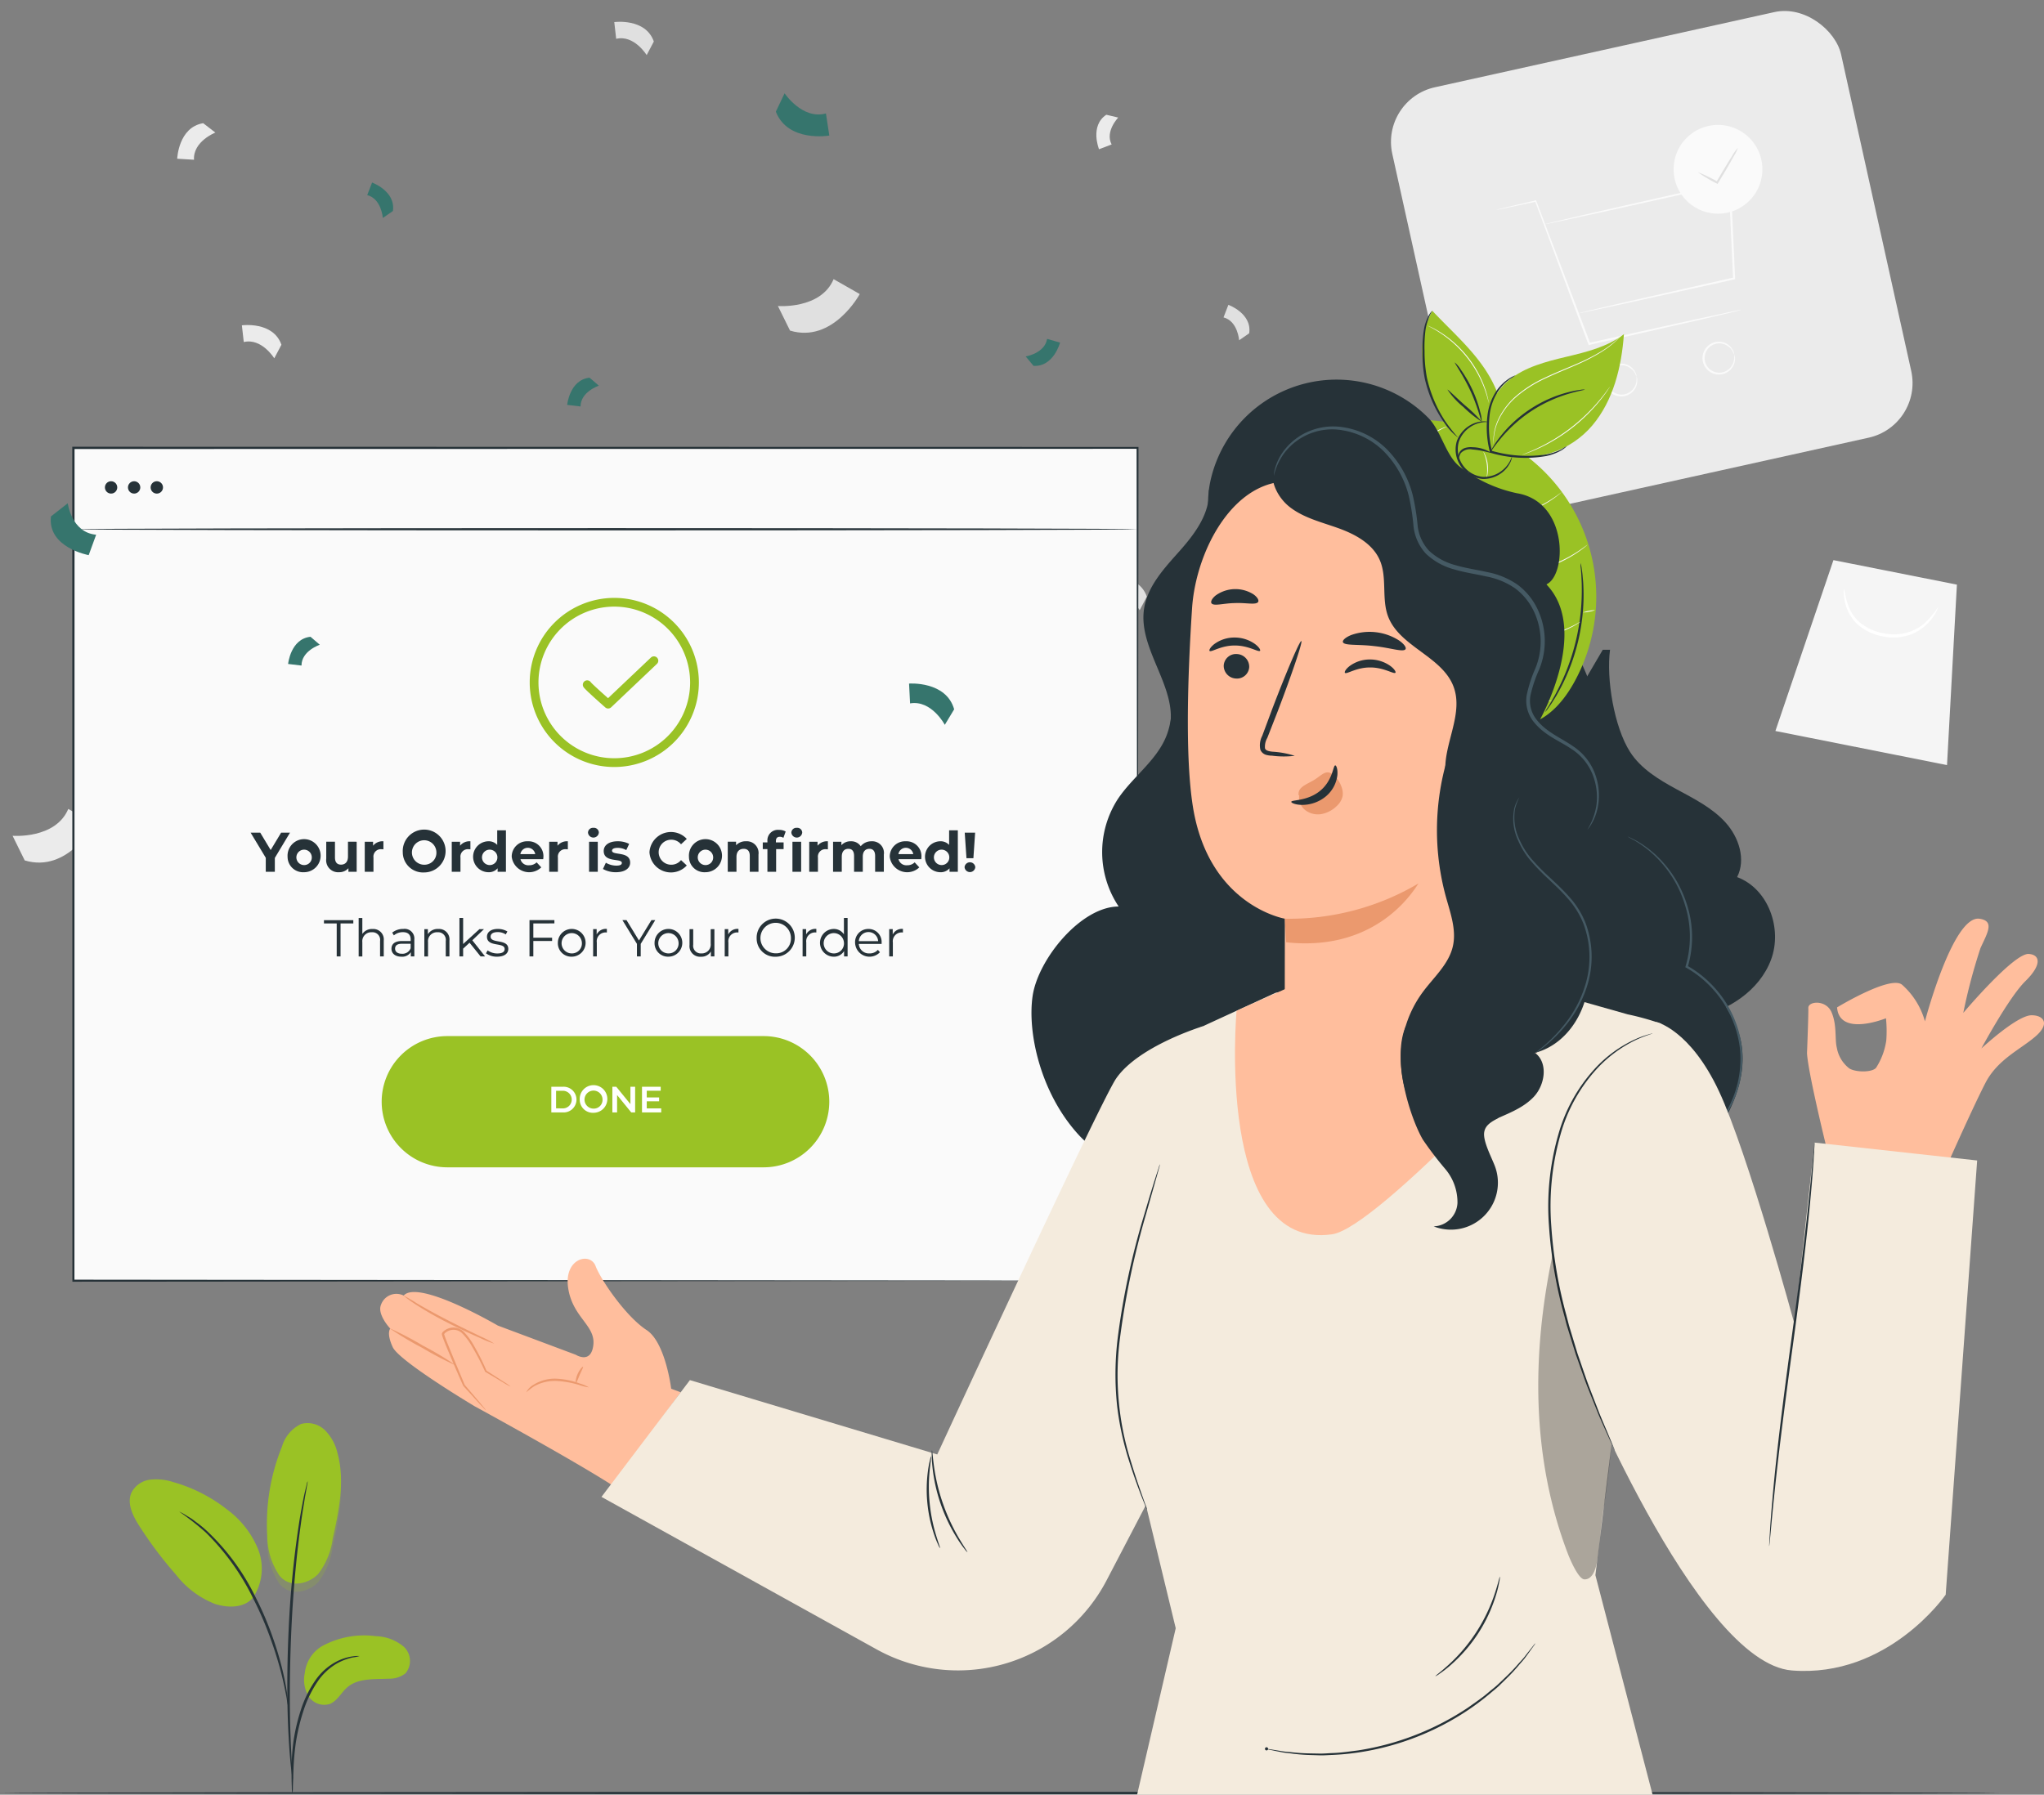 <svg xmlns="http://www.w3.org/2000/svg" width="248" height="217.805" viewBox="0 0 248 217.805">
  <rect x="0" y="0" width="248" height="217.805" fill="#808080" stroke="none"/>
  <g id="Group_42285" data-name="Group 42285" transform="translate(-90 -177.957)">
    <g id="Group_42267" data-name="Group 42267" transform="translate(200.999 176.527)">
      <g id="Background_Complete" data-name="Background Complete" transform="translate(-109.473 1.429)">
        <g id="Group_41993" data-name="Group 41993" transform="translate(165.936 0)">
          <g id="Group_41972" data-name="Group 41972">
            <g id="Group_41971" data-name="Group 41971">
              <rect id="Rectangle_1084" data-name="Rectangle 1084" width="55.777" height="52.901" rx="6.79" transform="translate(0 12.061) rotate(-12.488)" fill="#ebebeb"/>
            </g>
          </g>
          <g id="Group_41992" data-name="Group 41992" transform="translate(14.129 15.159)">
            <g id="Group_41991" data-name="Group 41991">
              <g id="Group_41987" data-name="Group 41987">
                <g id="Group_41975" data-name="Group 41975" transform="translate(0 9.149)">
                  <g id="Group_41974" data-name="Group 41974">
                    <g id="Group_41973" data-name="Group 41973">
                      <path id="Path_49434" data-name="Path 49434" d="M388.572,102.379a2.223,2.223,0,0,1-.361.105l-1.049.258-3.894.912-13.088,2.974-.106.024-.039-.1-.79-2.1L363.57,89.2l.093.05-3.5.745-.933.187a1.858,1.858,0,0,1-.325.05,1.836,1.836,0,0,1,.315-.094l.923-.228,3.48-.817.068-.016.025.066,5.763,15.214.788,2.1-.146-.078,13.106-2.895,3.91-.837,1.059-.214A2.2,2.2,0,0,1,388.572,102.379Z" transform="translate(-358.909 -89.079)" fill="#fafafa"/>
                    </g>
                  </g>
                </g>
                <g id="Group_41978" data-name="Group 41978" transform="translate(5.795 6.869)">
                  <g id="Group_41977" data-name="Group 41977">
                    <g id="Group_41976" data-name="Group 41976">
                      <path id="Path_49435" data-name="Path 49435" d="M373.916,100.784a.336.336,0,0,1,.09-.031l.269-.071,1.049-.256,3.934-.918,13.582-3.089-.095.124c-.11-2.378-.229-4.95-.352-7.611-.062-1.369-.123-2.714-.181-4l.152.117L376.337,88.6l-4.751,1.026-1.283.265-.334.063a.459.459,0,0,1-.115.014.426.426,0,0,1,.11-.037l.329-.085,1.273-.308,4.734-1.1,16.011-3.63.146-.033.007.15c.059,1.282.12,2.628.183,4,.119,2.662.235,5.233.341,7.611l0,.1-.1.022-13.6,3-3.95.849-1.058.217-.274.051A.3.3,0,0,1,373.916,100.784Z" transform="translate(-369.854 -84.774)" fill="#fafafa"/>
                    </g>
                  </g>
                </g>
                <g id="Group_41981" data-name="Group 41981" transform="translate(13.113 28.966)">
                  <g id="Group_41980" data-name="Group 41980">
                    <g id="Group_41979" data-name="Group 41979">
                      <path id="Path_49436" data-name="Path 49436" d="M387.532,128.085c-.023.006-.06-.159-.2-.415a1.885,1.885,0,0,0-.891-.805,1.779,1.779,0,1,0,.625,2.789,1.883,1.883,0,0,0,.462-1.108c.02-.292-.016-.457.006-.461a.955.955,0,0,1,.093.464,1.881,1.881,0,0,1-.424,1.221,1.971,1.971,0,0,1-1.766.714,2,2,0,0,1-.823-3.674,1.969,1.969,0,0,1,1.9-.107,1.878,1.878,0,0,1,.9.923A.959.959,0,0,1,387.532,128.085Z" transform="translate(-383.676 -126.508)" fill="#fafafa"/>
                    </g>
                  </g>
                </g>
                <g id="Group_41984" data-name="Group 41984" transform="translate(24.966 26.31)">
                  <g id="Group_41983" data-name="Group 41983">
                    <g id="Group_41982" data-name="Group 41982">
                      <path id="Path_49437" data-name="Path 49437" d="M409.921,123.069c-.023.006-.06-.159-.2-.415a1.882,1.882,0,0,0-.891-.805,1.779,1.779,0,1,0,.625,2.789,1.888,1.888,0,0,0,.462-1.108c.02-.292-.017-.457.006-.461a.959.959,0,0,1,.092.464,1.877,1.877,0,0,1-.423,1.22,1.97,1.97,0,0,1-1.766.715,2,2,0,0,1-.823-3.674,1.969,1.969,0,0,1,1.9-.107,1.878,1.878,0,0,1,.9.923A.957.957,0,0,1,409.921,123.069Z" transform="translate(-406.064 -121.492)" fill="#fafafa"/>
                    </g>
                  </g>
                </g>
                <g id="Group_41986" data-name="Group 41986" transform="translate(21.468)">
                  <g id="Group_41985" data-name="Group 41985">
                    <path id="Path_49438" data-name="Path 49438" d="M410.1,76.009a5.386,5.386,0,1,1-6.433-4.078A5.386,5.386,0,0,1,410.1,76.009Z" transform="translate(-399.457 -71.799)" fill="#fafafa"/>
                  </g>
                </g>
              </g>
              <g id="Group_41990" data-name="Group 41990" transform="translate(24.402 2.785)">
                <g id="Group_41989" data-name="Group 41989">
                  <g id="Group_41988" data-name="Group 41988">
                    <path id="Path_49439" data-name="Path 49439" d="M409.866,77.06a4.888,4.888,0,0,1-.492,1c-.331.6-.8,1.423-1.34,2.323l-.577.957-.06.1-.1-.056a17.368,17.368,0,0,1-2.3-1.377,17.53,17.53,0,0,1,2.412,1.164l-.161.044.567-.963c.536-.9,1.033-1.707,1.4-2.285A4.861,4.861,0,0,1,409.866,77.06Z" transform="translate(-404.999 -77.06)" fill="#e0e0e0"/>
                  </g>
                </g>
              </g>
            </g>
          </g>
        </g>
        <g id="Group_42012" data-name="Group 42012" transform="translate(0 2.645)">
          <g id="Group_41995" data-name="Group 41995" transform="translate(22.839 74.279)">
            <g id="Group_41994" data-name="Group 41994">
              <path id="Path_49440" data-name="Path 49440" d="M67.421,191.593c-.977-3.459-5.473-3.124-5.473-3.124l.124,2.406c2.6-.448,4.214,2.6,4.214,2.6Z" transform="translate(-61.948 -188.46)" fill="#e0e0e0"/>
            </g>
          </g>
          <g id="Group_41997" data-name="Group 41997" transform="translate(92.857 31.231)">
            <g id="Group_41996" data-name="Group 41996">
              <path id="Path_49441" data-name="Path 49441" d="M195.666,113.4c5.215,1.58,8.46-4.435,8.46-4.435l-3.173-1.808c-1.551,3.684-6.76,3.258-6.76,3.258Z" transform="translate(-194.193 -107.153)" fill="#e0e0e0"/>
            </g>
          </g>
          <g id="Group_41999" data-name="Group 41999" transform="translate(132.825 67.369)">
            <g id="Group_41998" data-name="Group 41998">
              <path id="Path_49442" data-name="Path 49442" d="M274.479,177.8c-1.009-2.876-4.8-2.354-4.8-2.354l.231,2.029c2.176-.517,3.7,1.976,3.7,1.976Z" transform="translate(-269.683 -175.409)" fill="#e0e0e0"/>
            </g>
          </g>
          <g id="Group_42001" data-name="Group 42001" transform="translate(73.008)">
            <g id="Group_42000" data-name="Group 42000">
              <path id="Path_49443" data-name="Path 49443" d="M161.5,50.557c-1.009-2.876-4.8-2.355-4.8-2.355l.231,2.03c2.176-.517,3.7,1.975,3.7,1.975Z" transform="translate(-156.704 -48.165)" fill="#e0e0e0"/>
            </g>
          </g>
          <g id="Group_42003" data-name="Group 42003" transform="translate(27.824 36.801)">
            <g id="Group_42002" data-name="Group 42002">
              <path id="Path_49444" data-name="Path 49444" d="M76.159,120.066c-1.009-2.877-4.8-2.355-4.8-2.355l.231,2.029c2.176-.516,3.7,1.976,3.7,1.976Z" transform="translate(-71.363 -117.674)" fill="#ebebeb"/>
            </g>
          </g>
          <g id="Group_42005" data-name="Group 42005" transform="translate(19.974 12.306)">
            <g id="Group_42004" data-name="Group 42004">
              <path id="Path_49445" data-name="Path 49445" d="M59.688,71.409c-3.008.493-3.153,4.313-3.153,4.313l2.039.125c-.13-2.232,2.59-3.3,2.59-3.3Z" transform="translate(-56.535 -71.409)" fill="#ebebeb"/>
            </g>
          </g>
          <g id="Group_42007" data-name="Group 42007" transform="translate(0 95.533)">
            <g id="Group_42006" data-name="Group 42006">
              <path id="Path_49446" data-name="Path 49446" d="M20.283,234.846c5.215,1.58,8.46-4.435,8.46-4.435L25.569,228.6c-1.551,3.684-6.759,3.258-6.759,3.258Z" transform="translate(-18.81 -228.603)" fill="#ebebeb"/>
            </g>
          </g>
          <g id="Group_42009" data-name="Group 42009" transform="translate(146.924 34.354)">
            <g id="Group_42008" data-name="Group 42008">
              <path id="Path_49447" data-name="Path 49447" d="M299.43,116.5c.353-2.415-2.528-3.452-2.528-3.452l-.589,1.526c1.735.442,1.893,2.777,1.893,2.777Z" transform="translate(-296.313 -113.052)" fill="#e0e0e0"/>
            </g>
          </g>
          <g id="Group_42011" data-name="Group 42011" transform="translate(131.496 11.282)">
            <g id="Group_42010" data-name="Group 42010">
              <path id="Path_49448" data-name="Path 49448" d="M268.38,69.475c-2.034,1.35-.883,4.186-.883,4.186l1.53-.58c-.83-1.587.8-3.264.8-3.264Z" transform="translate(-267.173 -69.475)" fill="#ebebeb"/>
            </g>
          </g>
        </g>
        <g id="Group_42020" data-name="Group 42020" transform="translate(213.885 67.979)">
          <g id="Group_42015" data-name="Group 42015">
            <g id="Group_42014" data-name="Group 42014">
              <g id="Group_42013" data-name="Group 42013">
                <path id="Path_49449" data-name="Path 49449" d="M429.827,171.565,422.786,192.3l20.821,4.138,1.2-21.9Z" transform="translate(-422.786 -171.565)" fill="#f5f5f5"/>
              </g>
            </g>
          </g>
          <g id="Group_42019" data-name="Group 42019" transform="translate(8.289 3.471)">
            <g id="Group_42018" data-name="Group 42018">
              <g id="Group_42017" data-name="Group 42017">
                <g id="Group_42016" data-name="Group 42016">
                  <path id="Path_49450" data-name="Path 49450" d="M449.868,180.381c.024.01-.039.232-.234.595a6.063,6.063,0,0,1-1.048,1.394,5.692,5.692,0,0,1-2.207,1.375,6.211,6.211,0,0,1-3.179.161,6.325,6.325,0,0,1-2.9-1.306,5.085,5.085,0,0,1-1.49-2.133,5.667,5.667,0,0,1-.358-1.708,1.412,1.412,0,0,1,.048-.637,9.908,9.908,0,0,0,.567,2.242,5.028,5.028,0,0,0,1.464,1.959,6.2,6.2,0,0,0,2.746,1.2,6.068,6.068,0,0,0,3-.12,5.729,5.729,0,0,0,2.126-1.232A11.105,11.105,0,0,0,449.868,180.381Z" transform="translate(-438.442 -178.121)" fill="#fff"/>
                </g>
              </g>
            </g>
          </g>
        </g>
      </g>
      <g id="Desk" transform="translate(-110.999 218.894)">
        <g id="Group_42023" data-name="Group 42023" transform="translate(0)">
          <g id="Group_42022" data-name="Group 42022">
            <path id="Path_49454" data-name="Path 49454" d="M258.492,454.044c0,.076-54.3.138-121.277.138-67,0-121.289-.062-121.289-.138s54.293-.138,121.289-.138C204.188,453.906,258.492,453.968,258.492,454.044Z" transform="translate(-15.927 -453.906)" fill="#263238"/>
          </g>
        </g>
      </g>
      <g id="Screen" transform="translate(-102.227 55.648)">
        <g id="Group_42042" data-name="Group 42042" transform="translate(0 0)">
          <g id="Group_42027" data-name="Group 42027">
            <g id="Group_42024" data-name="Group 42024" transform="translate(0.138 0.138)">
              <rect id="Rectangle_1085" data-name="Rectangle 1085" width="129.108" height="101.07" fill="#fafafa"/>
            </g>
            <g id="Group_42026" data-name="Group 42026">
              <g id="Group_42025" data-name="Group 42025">
                <path id="Path_49455" data-name="Path 49455" d="M161.743,246.783c0-.949-.046-40.1-.114-101.07l.114.114-129.1.024h-.011l.138-.138c0,36.446-.01,70.911-.014,101.07l-.124-.124,129.109.124-129.109.124h-.124v-.124c0-30.159-.009-64.624-.014-101.07v-.138h.149l129.1.024h.114v.114C161.789,206.686,161.744,245.835,161.743,246.783Z" transform="translate(-32.497 -145.575)" fill="#263238"/>
              </g>
            </g>
          </g>
          <g id="Group_42028" data-name="Group 42028" transform="translate(21.635 46.247)">
            <path id="Path_49456" data-name="Path 49456" d="M76.3,237.1v1.681H75.2v-1.694l-1.837-3.05h1.166l1.267,2.108,1.268-2.108H78.14Z" transform="translate(-73.361 -233.449)" fill="#263238"/>
            <path id="Path_49457" data-name="Path 49457" d="M81.833,237.888a2.007,2.007,0,1,1,2.006,1.877A1.877,1.877,0,0,1,81.833,237.888Zm2.935,0a.935.935,0,1,0-.929,1.01A.92.92,0,0,0,84.768,237.888Z" transform="translate(-77.348 -234.377)" fill="#263238"/>
            <path id="Path_49458" data-name="Path 49458" d="M94.382,236.113v3.646h-1v-.434a1.475,1.475,0,0,1-1.132.488,1.453,1.453,0,0,1-1.559-1.64v-2.061h1.057v1.9c0,.61.271.881.739.881.488,0,.84-.312.84-.983v-1.8Z" transform="translate(-81.514 -234.425)" fill="#263238"/>
            <path id="Path_49459" data-name="Path 49459" d="M101.782,236.011v.976c-.088-.007-.156-.014-.238-.014a.9.9,0,0,0-.969,1.017v1.722H99.518v-3.646h1.01v.481A1.472,1.472,0,0,1,101.782,236.011Z" transform="translate(-85.669 -234.377)" fill="#263238"/>
            <path id="Path_49460" data-name="Path 49460" d="M108.232,236.338a2.6,2.6,0,1,1,2.6,2.454A2.455,2.455,0,0,1,108.232,236.338Zm4.08,0a1.485,1.485,0,1,0-1.485,1.518A1.447,1.447,0,0,0,112.312,236.338Z" transform="translate(-89.77 -233.377)" fill="#263238"/>
            <path id="Path_49461" data-name="Path 49461" d="M121.718,236.011v.976c-.088-.007-.156-.014-.237-.014a.9.9,0,0,0-.969,1.017v1.722h-1.057v-3.646h1.01v.481A1.472,1.472,0,0,1,121.718,236.011Z" transform="translate(-95.05 -234.377)" fill="#263238"/>
            <path id="Path_49462" data-name="Path 49462" d="M128.34,233.5v5.029h-1.01v-.42a1.4,1.4,0,0,1-1.138.475,1.878,1.878,0,0,1,0-3.755,1.4,1.4,0,0,1,1.091.441V233.5Zm-1.037,3.206a.935.935,0,1,0-.929,1.01A.924.924,0,0,0,127.3,236.707Z" transform="translate(-97.362 -233.196)" fill="#263238"/>
            <path id="Path_49463" data-name="Path 49463" d="M137.02,238.187h-2.759a.973.973,0,0,0,1.044.732,1.236,1.236,0,0,0,.915-.352l.563.61a2.13,2.13,0,0,1-3.586-1.288,1.856,1.856,0,0,1,1.946-1.877,1.805,1.805,0,0,1,1.9,1.891C137.04,237.983,137.027,238.1,137.02,238.187Zm-2.772-.617h1.8a.911.911,0,0,0-1.8,0Z" transform="translate(-101.517 -234.377)" fill="#263238"/>
            <path id="Path_49464" data-name="Path 49464" d="M144.048,236.011v.976c-.088-.007-.156-.014-.238-.014a.9.9,0,0,0-.969,1.017v1.722h-1.057v-3.646h1.01v.481A1.472,1.472,0,0,1,144.048,236.011Z" transform="translate(-105.557 -234.377)" fill="#263238"/>
            <path id="Path_49465" data-name="Path 49465" d="M150.677,233.515a.6.6,0,0,1,.658-.59.594.594,0,0,1,.658.569.66.66,0,0,1-1.315.021Zm.129,1.1h1.058v3.646h-1.058Z" transform="translate(-109.742 -232.925)" fill="#263238"/>
            <path id="Path_49466" data-name="Path 49466" d="M154.106,239.372l.353-.759a2.5,2.5,0,0,0,1.268.352c.488,0,.671-.129.671-.332,0-.6-2.2.013-2.2-1.444,0-.691.623-1.179,1.688-1.179a3,3,0,0,1,1.4.318l-.352.752a2.1,2.1,0,0,0-1.05-.271c-.475,0-.678.149-.678.339,0,.624,2.2.021,2.2,1.457,0,.678-.631,1.16-1.722,1.16A3.128,3.128,0,0,1,154.106,239.372Z" transform="translate(-111.356 -234.377)" fill="#263238"/>
            <path id="Path_49467" data-name="Path 49467" d="M164.766,236.338a2.613,2.613,0,0,1,4.527-1.613l-.7.651a1.527,1.527,0,0,0-1.193-.556,1.518,1.518,0,1,0,0,3.036,1.512,1.512,0,0,0,1.193-.562l.7.651a2.608,2.608,0,0,1-4.527-1.607Z" transform="translate(-116.372 -233.377)" fill="#263238"/>
            <path id="Path_49468" data-name="Path 49468" d="M173.812,237.888a2.007,2.007,0,1,1,2.007,1.877A1.877,1.877,0,0,1,173.812,237.888Zm2.935,0a.935.935,0,1,0-.929,1.01A.921.921,0,0,0,176.747,237.888Z" transform="translate(-120.628 -234.377)" fill="#263238"/>
            <path id="Path_49469" data-name="Path 49469" d="M186.434,237.624v2.088h-1.057v-1.925c0-.59-.271-.861-.739-.861-.508,0-.875.312-.875.983v1.8h-1.057v-3.646h1.01v.427a1.6,1.6,0,0,1,1.207-.481A1.429,1.429,0,0,1,186.434,237.624Z" transform="translate(-124.813 -234.377)" fill="#263238"/>
            <path id="Path_49470" data-name="Path 49470" d="M192.322,234.538v.156h.936v.814h-.908v2.752h-1.057v-2.752h-.563v-.814h.563v-.163a1.272,1.272,0,0,1,1.409-1.355,1.5,1.5,0,0,1,.807.2l-.278.766a.739.739,0,0,0-.427-.129C192.492,234.01,192.322,234.179,192.322,234.538Zm1.878-1.023a.6.6,0,0,1,.657-.59.594.594,0,0,1,.658.569.66.66,0,0,1-1.315.021Zm.129,1.1h1.057v3.646h-1.057Z" transform="translate(-128.589 -232.925)" fill="#263238"/>
            <path id="Path_49471" data-name="Path 49471" d="M203.639,236.011v.976c-.088-.007-.156-.014-.237-.014a.9.9,0,0,0-.969,1.017v1.722h-1.057v-3.646h1.01v.481A1.471,1.471,0,0,1,203.639,236.011Z" transform="translate(-133.598 -234.377)" fill="#263238"/>
            <path id="Path_49472" data-name="Path 49472" d="M213,237.624v2.088h-1.057v-1.925c0-.59-.264-.861-.691-.861-.474,0-.807.3-.807.956v1.83h-1.057v-1.925c0-.59-.25-.861-.691-.861-.468,0-.8.3-.8.956v1.83H206.84v-3.646h1.01v.42a1.477,1.477,0,0,1,1.146-.474,1.361,1.361,0,0,1,1.2.6,1.639,1.639,0,0,1,1.315-.6A1.412,1.412,0,0,1,213,237.624Z" transform="translate(-136.17 -234.377)" fill="#263238"/>
            <path id="Path_49473" data-name="Path 49473" d="M223.651,238.187h-2.759a.973.973,0,0,0,1.044.732,1.237,1.237,0,0,0,.915-.352l.562.61a2.129,2.129,0,0,1-3.585-1.288,1.856,1.856,0,0,1,1.945-1.877,1.805,1.805,0,0,1,1.9,1.891C223.671,237.983,223.658,238.1,223.651,238.187Zm-2.772-.617h1.8a.911.911,0,0,0-1.8,0Z" transform="translate(-142.281 -234.377)" fill="#263238"/>
            <path id="Path_49474" data-name="Path 49474" d="M231.9,233.5v5.029h-1.01v-.42a1.4,1.4,0,0,1-1.139.475,1.878,1.878,0,0,1,0-3.755,1.4,1.4,0,0,1,1.091.441V233.5Zm-1.037,3.206a.935.935,0,1,0-.929,1.01A.924.924,0,0,0,230.862,236.707Z" transform="translate(-146.092 -233.196)" fill="#263238"/>
            <path id="Path_49475" data-name="Path 49475" d="M236.975,238.221a.653.653,0,0,1,1.3,0,.652.652,0,0,1-1.3,0Zm.02-4.182h1.261l-.21,3.1h-.84Z" transform="translate(-150.35 -233.449)" fill="#263238"/>
          </g>
          <g id="Group_42029" data-name="Group 42029" transform="translate(30.534 57.185)">
            <path id="Path_49476" data-name="Path 49476" d="M91.717,254.485H90.169v-.4h3.562v.4H92.183v4h-.466Z" transform="translate(-90.169 -253.818)" fill="#263238"/>
            <path id="Path_49477" data-name="Path 49477" d="M101.165,256.333v1.919h-.447v-1.875a.924.924,0,0,0-.994-1.057,1.086,1.086,0,0,0-1.158,1.2v1.737h-.446v-4.67h.446v1.939a1.4,1.4,0,0,1,1.24-.6A1.267,1.267,0,0,1,101.165,256.333Z" transform="translate(-93.91 -253.583)" fill="#263238"/>
            <path id="Path_49478" data-name="Path 49478" d="M108.415,257.387v2.052h-.428v-.516a1.243,1.243,0,0,1-1.139.547c-.749,0-1.208-.39-1.208-.963,0-.51.327-.938,1.278-.938h1.051v-.2c0-.567-.321-.875-.938-.875a1.685,1.685,0,0,0-1.1.39l-.2-.334a2.1,2.1,0,0,1,1.346-.447A1.176,1.176,0,0,1,108.415,257.387Zm-.447,1.057V257.9H106.93c-.642,0-.85.252-.85.592,0,.384.309.623.837.623A1.059,1.059,0,0,0,107.969,258.444Z" transform="translate(-97.449 -254.769)" fill="#263238"/>
            <path id="Path_49479" data-name="Path 49479" d="M116.219,257.519v1.919h-.446v-1.875a.924.924,0,0,0-.994-1.057,1.085,1.085,0,0,0-1.158,1.2v1.737h-.447v-3.31h.428v.61a1.39,1.39,0,0,1,1.258-.636A1.267,1.267,0,0,1,116.219,257.519Z" transform="translate(-100.994 -254.769)" fill="#263238"/>
            <path id="Path_49480" data-name="Path 49480" d="M122.445,256.591l-.78.717v.944h-.447v-4.67h.447v3.166l1.976-1.806h.554l-1.416,1.353,1.548,1.957h-.547Z" transform="translate(-104.779 -253.583)" fill="#263238"/>
            <path id="Path_49481" data-name="Path 49481" d="M127.3,259.061l.2-.353a2,2,0,0,0,1.176.371c.63,0,.888-.213.888-.541,0-.862-2.146-.182-2.146-1.491,0-.541.466-.944,1.309-.944a2.237,2.237,0,0,1,1.171.309l-.2.358a1.7,1.7,0,0,0-.975-.283c-.6,0-.862.233-.862.548,0,.893,2.146.22,2.146,1.491,0,.573-.5.944-1.365.944A2.216,2.216,0,0,1,127.3,259.061Z" transform="translate(-107.641 -254.769)" fill="#263238"/>
            <path id="Path_49482" data-name="Path 49482" d="M137.736,254.485v1.731h2.278v.4h-2.278v1.87h-.465v-4.406h3.021v.4Z" transform="translate(-112.333 -253.818)" fill="#263238"/>
            <path id="Path_49483" data-name="Path 49483" d="M143.771,257.783a1.683,1.683,0,1,1,1.686,1.686A1.628,1.628,0,0,1,143.771,257.783Zm2.914,0a1.232,1.232,0,1,0-1.227,1.29A1.207,1.207,0,0,0,146.685,257.783Z" transform="translate(-115.391 -254.769)" fill="#263238"/>
            <path id="Path_49484" data-name="Path 49484" d="M153.519,256.1v.434c-.038,0-.076-.006-.107-.006a1.071,1.071,0,0,0-1.114,1.221v1.687h-.446v-3.31h.428v.648A1.249,1.249,0,0,1,153.519,256.1Z" transform="translate(-119.193 -254.769)" fill="#263238"/>
            <path id="Path_49485" data-name="Path 49485" d="M160.785,256.965v1.523h-.459v-1.523l-1.763-2.883h.5l1.51,2.473,1.511-2.473h.465Z" transform="translate(-122.352 -253.818)" fill="#263238"/>
            <path id="Path_49486" data-name="Path 49486" d="M165.931,257.783a1.683,1.683,0,1,1,1.686,1.686A1.628,1.628,0,0,1,165.931,257.783Zm2.914,0a1.232,1.232,0,1,0-1.227,1.29A1.207,1.207,0,0,0,168.845,257.783Z" transform="translate(-125.819 -254.769)" fill="#263238"/>
            <path id="Path_49487" data-name="Path 49487" d="M176.966,256.151v3.31h-.428v-.6a1.317,1.317,0,0,1-1.19.635,1.282,1.282,0,0,1-1.4-1.422v-1.919h.447v1.875a.927.927,0,0,0,.994,1.064,1.077,1.077,0,0,0,1.127-1.2v-1.737Z" transform="translate(-129.593 -254.791)" fill="#263238"/>
            <path id="Path_49488" data-name="Path 49488" d="M183.675,256.1v.434c-.038,0-.075-.006-.107-.006a1.071,1.071,0,0,0-1.114,1.221v1.687h-.447v-3.31h.428v.648A1.248,1.248,0,0,1,183.675,256.1Z" transform="translate(-133.383 -254.769)" fill="#263238"/>
            <path id="Path_49489" data-name="Path 49489" d="M189.327,256.252a2.314,2.314,0,1,1,2.316,2.24A2.217,2.217,0,0,1,189.327,256.252Zm4.16,0a1.851,1.851,0,1,0-1.844,1.825A1.785,1.785,0,0,0,193.487,256.252Z" transform="translate(-136.828 -253.784)" fill="#263238"/>
            <path id="Path_49490" data-name="Path 49490" d="M201.522,256.1v.434c-.038,0-.075-.006-.107-.006a1.071,1.071,0,0,0-1.114,1.221v1.687h-.446v-3.31h.428v.648A1.248,1.248,0,0,1,201.522,256.1Z" transform="translate(-141.782 -254.769)" fill="#263238"/>
            <path id="Path_49491" data-name="Path 49491" d="M207.189,253.583v4.67h-.428V257.6a1.433,1.433,0,0,1-1.278.686,1.684,1.684,0,0,1,0-3.367,1.447,1.447,0,0,1,1.259.654v-1.989Zm-.441,3.015a1.232,1.232,0,1,0-1.227,1.29A1.211,1.211,0,0,0,206.749,256.6Z" transform="translate(-143.655 -253.583)" fill="#263238"/>
            <path id="Path_49492" data-name="Path 49492" d="M215.107,257.922h-2.769a1.225,1.225,0,0,0,1.3,1.152,1.3,1.3,0,0,0,1.013-.434l.252.29a1.75,1.75,0,0,1-3.015-1.145,1.594,1.594,0,0,1,1.617-1.68,1.578,1.578,0,0,1,1.6,1.68C215.113,257.821,215.107,257.871,215.107,257.922Zm-2.769-.334h2.348a1.176,1.176,0,0,0-2.348,0Z" transform="translate(-147.445 -254.769)" fill="#263238"/>
            <path id="Path_49493" data-name="Path 49493" d="M221.366,256.1v.434c-.038,0-.076-.006-.107-.006a1.071,1.071,0,0,0-1.114,1.221v1.687H219.7v-3.31h.428v.648A1.249,1.249,0,0,1,221.366,256.1Z" transform="translate(-151.119 -254.769)" fill="#263238"/>
          </g>
          <g id="Group_42032" data-name="Group 42032" transform="translate(37.537 71.523)">
            <g id="Group_42030" data-name="Group 42030">
              <path id="Path_49494" data-name="Path 49494" d="M149.741,296.592H111.359a7.964,7.964,0,0,1-7.963-7.963h0a7.963,7.963,0,0,1,7.963-7.963h38.382a7.963,7.963,0,0,1,7.963,7.963h0A7.964,7.964,0,0,1,149.741,296.592Z" transform="translate(-103.396 -280.665)" fill="#9ac225"/>
            </g>
            <g id="Group_42031" data-name="Group 42031" transform="translate(20.584 6.107)">
              <path id="Path_49495" data-name="Path 49495" d="M142.275,292.283h1.36a1.561,1.561,0,1,1,0,3.111h-1.36Zm1.333,2.622a1.069,1.069,0,1,0,0-2.133h-.756V294.9Z" transform="translate(-142.275 -292.239)" fill="#fff"/>
              <path id="Path_49496" data-name="Path 49496" d="M148.781,293.8a1.677,1.677,0,1,1,1.675,1.6A1.593,1.593,0,0,1,148.781,293.8Zm2.768,0a1.093,1.093,0,1,0-1.093,1.093A1.06,1.06,0,0,0,151.549,293.8Z" transform="translate(-145.336 -292.199)" fill="#fff"/>
              <path id="Path_49497" data-name="Path 49497" d="M159.025,292.283v3.111h-.475l-1.715-2.106v2.106h-.573v-3.111h.475l1.715,2.106v-2.106Z" transform="translate(-148.856 -292.239)" fill="#fff"/>
              <path id="Path_49498" data-name="Path 49498" d="M165.386,294.909v.484h-2.333v-3.111h2.27v.484h-1.693v.808h1.5v.475h-1.5v.858Z" transform="translate(-152.052 -292.239)" fill="#fff"/>
            </g>
          </g>
          <g id="Group_42035" data-name="Group 42035" transform="translate(55.499 18.343)">
            <g id="Group_42033" data-name="Group 42033" transform="translate(0)">
              <path id="Path_49499" data-name="Path 49499" d="M147.583,200.745a10.262,10.262,0,1,1,10.262-10.262A10.274,10.274,0,0,1,147.583,200.745Zm0-19.465a9.2,9.2,0,1,0,9.2,9.2A9.214,9.214,0,0,0,147.583,181.28Z" transform="translate(-137.321 -180.221)" fill="#9ac225"/>
            </g>
            <g id="Group_42034" data-name="Group 42034" transform="translate(6.449 7.099)">
              <path id="Path_49500" data-name="Path 49500" d="M152.571,199.955a.53.53,0,0,1-.35-.132c-.9-.79-2.432-2.159-2.63-2.455a.53.53,0,0,1,.875-.6c.143.18,1.116,1.07,2.092,1.935l5.2-4.932a.529.529,0,0,1,.729.768l-5.548,5.266A.527.527,0,0,1,152.571,199.955Z" transform="translate(-149.502 -193.63)" fill="#9ac225"/>
            </g>
          </g>
          <g id="Group_42037" data-name="Group 42037" transform="translate(0.462 9.874)">
            <g id="Group_42036" data-name="Group 42036">
              <path id="Path_49501" data-name="Path 49501" d="M162.153,164.362c0,.076-28.832.138-64.389.138s-64.4-.062-64.4-.138,28.825-.138,64.4-.138S162.153,164.286,162.153,164.362Z" transform="translate(-33.369 -164.224)" fill="#263238"/>
            </g>
          </g>
          <g id="Group_42041" data-name="Group 42041" transform="translate(3.957 4.186)">
            <g id="Group_42038" data-name="Group 42038" transform="translate(0 0)">
              <ellipse id="Ellipse_1227" data-name="Ellipse 1227" cx="0.749" cy="0.749" rx="0.749" ry="0.749" fill="#263238"/>
            </g>
            <g id="Group_42039" data-name="Group 42039" transform="translate(2.796 0)">
              <ellipse id="Ellipse_1228" data-name="Ellipse 1228" cx="0.749" cy="0.749" rx="0.749" ry="0.749" fill="#263238"/>
            </g>
            <g id="Group_42040" data-name="Group 42040" transform="translate(5.549)">
              <path id="Path_49502" data-name="Path 49502" d="M51.95,154.232a.749.749,0,1,1-.749-.75A.749.749,0,0,1,51.95,154.232Z" transform="translate(-50.452 -153.482)" fill="#263238"/>
            </g>
          </g>
        </g>
      </g>
      <g id="Character" transform="translate(-64.868 39.14)">
        <g id="Group_42234" data-name="Group 42234" transform="translate(0 0)">
          <g id="Group_42043" data-name="Group 42043" transform="translate(173.112 73.777)">
            <path id="Path_49503" data-name="Path 49503" d="M433.673,264.512s6.425-3.909,7.873-2.761a9.2,9.2,0,0,1,2.787,4.457s3.394-12.945,6.632-12.454c1.857.282.946,1.729.113,3.546a68.587,68.587,0,0,0-2.092,7.88s6.141-7.286,7.946-7.154c1.4.1,1.6,1.33-.411,3.3s-5.344,8.174-5.344,8.174,4.3-4.011,6.079-4.032c1.417-.017,2.333.967.5,2.559s-4.61,2.787-6.091,5.668c-1.825,3.551-5.716,12.4-5.716,12.4l-13.62-4.822s-2.217-9.035-2.305-11.23c0,0,.187-4.639.16-5.465s2.164-1.038,2.829.548.363,3.249.633,4.3a4.036,4.036,0,0,0,1.521,2.5c.771.472,2.734.5,3.235-.079a8.347,8.347,0,0,0,1.241-3.323,15.081,15.081,0,0,0-.038-2.693S433.948,268.138,433.673,264.512Z" transform="translate(-430.022 -253.741)" fill="#ffbe9d"/>
          </g>
          <g id="Group_42056" data-name="Group 42056" transform="translate(0 115.053)">
            <g id="Group_42051" data-name="Group 42051" transform="translate(0 0)">
              <g id="Group_42044" data-name="Group 42044">
                <path id="Path_49504" data-name="Path 49504" d="M126.786,343.354l-9.464-3.545s-9.635-5.641-11.419-3.638a1.979,1.979,0,0,0-2.753,1.124c-.491,1.178,1.128,2.888,1.128,2.888s-.5.511.294,2.24,9.944,7.183,9.944,7.183,11.891,6.485,16.7,9.586l8.3-11.284-1.154-.431s-.685-5.623-2.987-7.123c-2.5-1.631-5.526-6.046-6.191-7.775s-3.858-.931-3.325,2.66,3.325,4.523,3.059,6.917S126.786,343.354,126.786,343.354Z" transform="translate(-103.057 -331.703)" fill="#ffbe9d"/>
              </g>
              <g id="Group_42046" data-name="Group 42046" transform="translate(1.119 8.42)">
                <g id="Group_42045" data-name="Group 42045">
                  <path id="Path_49505" data-name="Path 49505" d="M113.272,352.151a39.332,39.332,0,0,1-4.118-2.15,39.1,39.1,0,0,1-3.983-2.39,39.3,39.3,0,0,1,4.118,2.15A39.126,39.126,0,0,1,113.272,352.151Z" transform="translate(-105.171 -347.607)" fill="#eb996e"/>
                </g>
              </g>
              <g id="Group_42048" data-name="Group 42048" transform="translate(2.845 4.466)">
                <g id="Group_42047" data-name="Group 42047">
                  <path id="Path_49506" data-name="Path 49506" d="M119.424,345.976a12.332,12.332,0,0,1-1.7-.676c-1.035-.45-2.455-1.1-3.99-1.881a43.447,43.447,0,0,1-3.834-2.19c-.471-.312-.849-.571-1.1-.767s-.385-.3-.374-.32a17.256,17.256,0,0,1,1.575.921c.967.574,2.327,1.328,3.857,2.111s2.933,1.454,3.945,1.949A11.709,11.709,0,0,1,119.424,345.976Z" transform="translate(-108.43 -340.139)" fill="#eb996e"/>
                </g>
              </g>
              <g id="Group_42050" data-name="Group 42050" transform="translate(7.48 8.346)">
                <g id="Group_42049" data-name="Group 42049">
                  <path id="Path_49507" data-name="Path 49507" d="M125.535,354.637a6.027,6.027,0,0,1-.839-.455l-2.231-1.332-.025-.015-.014-.03a31.476,31.476,0,0,0-1.606-3.076,7.492,7.492,0,0,0-1.2-1.591,1.519,1.519,0,0,0-1.865-.14.931.931,0,0,0-.3.272.163.163,0,0,1,.022.063l.038.118c.024.078.054.157.083.236.115.316.24.627.362.933l.724,1.767,1.28,3.053-.017-.028,1.9,2.231.508.619a.983.983,0,0,1,.162.23c-.008.007-.079-.059-.208-.19l-.551-.582-1.972-2.169-.01-.011-.007-.016c-.394-.883-.844-1.909-1.326-3.037l-.738-1.766c-.124-.307-.25-.617-.368-.94-.03-.081-.06-.16-.087-.246l-.041-.127a.853.853,0,0,1-.028-.189.6.6,0,0,1,.193-.282,1.767,1.767,0,0,1,.226-.171,1.844,1.844,0,0,1,1.141-.293,1.824,1.824,0,0,1,1.048.46,7.529,7.529,0,0,1,1.247,1.665,28.361,28.361,0,0,1,1.572,3.129l-.039-.045,2.183,1.407A6.13,6.13,0,0,1,125.535,354.637Z" transform="translate(-117.184 -347.466)" fill="#eb996e"/>
                </g>
              </g>
            </g>
            <g id="Group_42053" data-name="Group 42053" transform="translate(17.726 14.552)">
              <g id="Group_42052" data-name="Group 42052">
                <path id="Path_49508" data-name="Path 49508" d="M144.13,360.243a5.792,5.792,0,0,1-1.163-.285,11.536,11.536,0,0,0-2.8-.494,5.121,5.121,0,0,0-2.7.661,10.689,10.689,0,0,0-.933.716,2.14,2.14,0,0,1,.828-.88,4.83,4.83,0,0,1,2.809-.772,9.385,9.385,0,0,1,2.851.584A4.7,4.7,0,0,1,144.13,360.243Z" transform="translate(-136.537 -359.187)" fill="#eb996e"/>
              </g>
            </g>
            <g id="Group_42055" data-name="Group 42055" transform="translate(23.719 13.104)">
              <g id="Group_42054" data-name="Group 42054">
                <path id="Path_49509" data-name="Path 49509" d="M148.745,356.457c.063.047-.173.456-.4.982s-.374.975-.452.96-.047-.513.2-1.071S148.688,356.411,148.745,356.457Z" transform="translate(-147.857 -356.453)" fill="#eb996e"/>
              </g>
            </g>
          </g>
          <g id="Group_42061" data-name="Group 42061" transform="translate(79.018 16.428)">
            <g id="Group_42057" data-name="Group 42057">
              <path id="Path_49510" data-name="Path 49510" d="M252.441,212.163c.653-4.461,5.847-10.856,10.443-10.863a11.869,11.869,0,0,1-.1-13.049c1.774-2.655,4.634-4.606,5.847-7.548,1.372-3.329.319-7.089.45-10.677.192-5.252,2.924-10.048,5.585-14.611,2.437-4.177,5.409-8.757,10.2-9.783,3.034-.649,6.181.309,9.03,1.522a48.88,48.88,0,0,1,27.869,32.169c.871,3.382,1.454,7.041,3.811,9.654,2.5,2.768,6.867,4.269,7.616,7.89.537,2.6-1.129,5.207-.879,7.844.21,2.21,4.348,8.652,5.3,10.664,1.644,3.467,1.049,7.213-.624,10.666a16.327,16.327,0,0,1-9.713,7.757L285.032,219.72c-3.975,2.263-7.935,11.017-12.5,11.555s-10.132,2.524-14.522-2.281C253.41,223.959,251.787,216.624,252.441,212.163Z" transform="translate(-252.302 -145.423)" fill="#263238"/>
            </g>
            <g id="Group_42058" data-name="Group 42058" transform="translate(59.257 24.716)">
              <path id="Path_49511" data-name="Path 49511" d="M375.164,192.105c-.473,3.536.5,9.381,2.429,12.4,1.3,2.027,3.462,3.346,5.6,4.506s4.371,2.272,5.99,4.064,2.487,4.477,1.4,6.622c3.806,1.419,5.514,6.268,4.117,10.018s-5.225,6.273-9.225,7.022L368.05,231.5l-3.827-22.238,10.059-17.154" transform="translate(-364.223 -192.105)" fill="#263238"/>
            </g>
            <g id="Group_42060" data-name="Group 42060" transform="translate(72.336 47.386)">
              <g id="Group_42059" data-name="Group 42059">
                <path id="Path_49512" data-name="Path 49512" d="M388.927,234.925a2.025,2.025,0,0,1,.34.148,9.738,9.738,0,0,1,.952.495,12.632,12.632,0,0,1,3.054,2.546,14.039,14.039,0,0,1,1.628,2.26,14.246,14.246,0,0,1,1.269,2.965,12.821,12.821,0,0,1,.047,7.421l-.064-.159a12.9,12.9,0,0,1,2.835,2.154,13.207,13.207,0,0,1,3.8,7.759,12.731,12.731,0,0,1-1.247,6.973,13.152,13.152,0,0,1-2.862,3.851,10.679,10.679,0,0,1-1.014.825,2.831,2.831,0,0,1-.379.253,2.82,2.82,0,0,1,.345-.3c.237-.181.565-.473.975-.859a13.571,13.571,0,0,0,2.759-3.858,12.655,12.655,0,0,0,1.171-6.859,13.046,13.046,0,0,0-3.743-7.593,12.726,12.726,0,0,0-2.773-2.111l-.1-.053.032-.106a12.665,12.665,0,0,0-.017-7.271,13.715,13.715,0,0,0-2.8-5.175,13.2,13.2,0,0,0-2.97-2.581c-.383-.262-.716-.4-.923-.533A2.116,2.116,0,0,1,388.927,234.925Z" transform="translate(-388.927 -234.924)" fill="#455a64"/>
              </g>
            </g>
          </g>
          <g id="Group_42087" data-name="Group 42087" transform="translate(26.845 79.19)">
            <g id="Group_42062" data-name="Group 42062" transform="translate(0 7.654)">
              <path id="Path_49513" data-name="Path 49513" d="M226.718,278.422s-7.787,2.368-10.516,6.339c-1.931,2.808-21.7,45.622-21.7,45.622l-30.011-9.023-10.73,14.172,33.391,18.509a20.343,20.343,0,0,0,19.88-.088h0a20.34,20.34,0,0,0,8.016-8.292l8.49-16.267Z" transform="translate(-153.76 -278.422)" fill="#f4ebdd"/>
            </g>
            <g id="Group_42068" data-name="Group 42068" transform="translate(63.21)">
              <g id="Group_42063" data-name="Group 42063">
                <path id="Path_49514" data-name="Path 49514" d="M274.927,364.87l4.686-20.2-3.55-14.666c-2.284-7.552-4.245-19.853-1.76-29.761l8.3-28.491,9.126-4.2,20.883-3.592c.8.267,21.836,6.208,21.836,6.208a32.626,32.626,0,0,1,4.08,1.14l2.412,15.6-7.251,25.706-3.158,25.613,6.938,26.64Z" transform="translate(-273.147 -263.966)" fill="#f4ebdd"/>
              </g>
              <g id="Group_42065" data-name="Group 42065" transform="translate(0.229 38.066)">
                <g id="Group_42064" data-name="Group 42064">
                  <path id="Path_49515" data-name="Path 49515" d="M273.579,335.863" transform="translate(-273.579 -335.863)" fill="#f4ebdd" stroke="#fff" stroke-miterlimit="10" stroke-width="0.02"/>
                </g>
              </g>
              <g id="Group_42067" data-name="Group 42067" transform="translate(49.157 39.95)">
                <g id="Group_42066" data-name="Group 42066" transform="translate(0 0)">
                  <path id="Path_49516" data-name="Path 49516" d="M365.993,339.421" transform="translate(-365.993 -339.421)" fill="#f4ebdd" stroke="#fff" stroke-miterlimit="10" stroke-width="0.02"/>
                </g>
              </g>
            </g>
            <g id="Group_42069" data-name="Group 42069" transform="translate(76.865 3.058)">
              <path id="Path_49517" data-name="Path 49517" d="M299.132,272.452l6.056-2.71,27.293.38,6.455,3.747s-22.548,24.886-28.206,25.709C296.5,301.648,299.132,272.452,299.132,272.452Z" transform="translate(-298.939 -269.742)" fill="#ffbe9d"/>
            </g>
            <g id="Group_42070" data-name="Group 42070" transform="translate(117.92 7.133)">
              <path id="Path_49518" data-name="Path 49518" d="M386.558,277.438s4.088.92,7.592,8.4,9.17,28.282,9.17,28.282l2.422-22.049,19.733,2.171-3.819,52.7s-6.983,10.127-18.664,9.192-26.511-37.858-26.511-37.858Z" transform="translate(-376.481 -277.438)" fill="#f4ebdd"/>
            </g>
            <g id="Group_42072" data-name="Group 42072" transform="translate(141.675 21.761)">
              <g id="Group_42071" data-name="Group 42071">
                <path id="Path_49519" data-name="Path 49519" d="M421.353,354.042a.479.479,0,0,1,0-.128c0-.1.009-.223.015-.373q.032-.527.086-1.434c.075-1.246.224-3.045.43-5.266.411-4.443,1.164-10.561,2.086-17.3s1.705-12.853,2.165-17.289c.231-2.217.409-4.012.517-5.254q.087-.9.138-1.43c.017-.149.031-.271.043-.371a.438.438,0,0,1,.024-.126.45.45,0,0,1,0,.128l-.015.373q-.032.526-.086,1.434c-.075,1.245-.223,3.044-.43,5.265-.411,4.443-1.164,10.562-2.087,17.306s-1.7,12.851-2.165,17.286c-.231,2.217-.409,4.012-.517,5.255q-.087.9-.138,1.43c-.017.149-.031.271-.043.371A.438.438,0,0,1,421.353,354.042Z" transform="translate(-421.348 -305.068)" fill="#263238"/>
              </g>
            </g>
            <g id="Group_42074" data-name="Group 42074" transform="translate(39.463 59.835)">
              <g id="Group_42073" data-name="Group 42073">
                <path id="Path_49520" data-name="Path 49520" d="M229.914,388.13a1.43,1.43,0,0,1-.218-.394,11.554,11.554,0,0,1-.458-1.136,17.028,17.028,0,0,1-.774-7.988,11.287,11.287,0,0,1,.232-1.2,1.438,1.438,0,0,1,.138-.429c.044.01-.075.636-.177,1.655a20.183,20.183,0,0,0,.766,7.9C229.718,387.521,229.956,388.113,229.914,388.13Z" transform="translate(-228.295 -376.98)" fill="#263238"/>
              </g>
            </g>
            <g id="Group_42076" data-name="Group 42076" transform="translate(40.071 59.114)">
              <g id="Group_42075" data-name="Group 42075">
                <path id="Path_49521" data-name="Path 49521" d="M233.774,387.978a1.938,1.938,0,0,1-.348-.393,14.173,14.173,0,0,1-.823-1.169,20.318,20.318,0,0,1-3.078-8.847,14.032,14.032,0,0,1-.08-1.427,1.95,1.95,0,0,1,.028-.524c.047,0,.08.742.245,1.928a23.568,23.568,0,0,0,3.051,8.769C233.376,387.346,233.812,387.95,233.774,387.978Z" transform="translate(-229.444 -375.617)" fill="#263238"/>
              </g>
            </g>
            <g id="Group_42078" data-name="Group 42078" transform="translate(62.361 24.393)">
              <g id="Group_42077" data-name="Group 42077">
                <path id="Path_49522" data-name="Path 49522" d="M276.946,310.038a2.6,2.6,0,0,1-.1.427l-.337,1.21-1.258,4.443a98.035,98.035,0,0,0-3.136,14.872,34.655,34.655,0,0,0,1.274,15.015c.558,1.865,1.086,3.351,1.448,4.38q.262.743.417,1.184a2.572,2.572,0,0,1,.129.42,2.738,2.738,0,0,1-.181-.4l-.465-1.167c-.393-1.018-.95-2.5-1.534-4.36a35.745,35.745,0,0,1-1.456-6.7,36.29,36.29,0,0,1,.094-8.4,91.315,91.315,0,0,1,3.223-14.895c.547-1.873,1.014-3.38,1.343-4.42q.243-.75.387-1.195A2.568,2.568,0,0,1,276.946,310.038Z" transform="translate(-271.544 -310.038)" fill="#263238"/>
              </g>
            </g>
            <g id="Group_42080" data-name="Group 42080" transform="translate(114.895 8.513)">
              <g id="Group_42079" data-name="Group 42079">
                <path id="Path_49523" data-name="Path 49523" d="M378.816,330.645a.577.577,0,0,1-.071-.13l-.185-.391-.687-1.516c-.292-.661-.665-1.464-1.063-2.411l-1.3-3.241c-.466-1.206-.914-2.551-1.428-3.982q-.338-1.09-.7-2.252-.178-.581-.361-1.179c-.114-.4-.213-.812-.322-1.226a54.06,54.06,0,0,1-1.866-10.964,31.6,31.6,0,0,1,1.141-11.047,19.59,19.59,0,0,1,4.371-7.92,15.286,15.286,0,0,1,4.926-3.613,11.48,11.48,0,0,1,1.563-.579l.418-.117a.6.6,0,0,1,.145-.031.591.591,0,0,1-.137.058l-.408.143a13.607,13.607,0,0,0-1.535.624,15.611,15.611,0,0,0-4.827,3.647,19.6,19.6,0,0,0-4.271,7.861,31.7,31.7,0,0,0-1.109,10.959,54.842,54.842,0,0,0,1.837,10.915l.316,1.223.354,1.177q.352,1.16.682,2.25c.5,1.432.94,2.777,1.393,3.986l1.255,3.251c.384.951.742,1.759,1.019,2.427l.64,1.536.16.4A.592.592,0,0,1,378.816,330.645Z" transform="translate(-370.768 -280.044)" fill="#263238"/>
              </g>
            </g>
            <g id="Group_42082" data-name="Group 42082" transform="translate(113.659 35.245)" opacity="0.3">
              <g id="Group_42081" data-name="Group 42081" transform="translate(0)">
                <path id="Path_49524" data-name="Path 49524" d="M370.2,330.535c-2.579,12.2-2.614,24.757,1.828,36.412.257.676,1.277,3.08,2,3.115.916.046,1.351-1.095,1.51-2,.326-1.857.525-4.914.851-6.772.409-2.326.961-7.71.961-7.71s-2.134-4.883-3.071-7.5a74.563,74.563,0,0,1-4.025-15.16" transform="translate(-368.434 -330.535)"/>
              </g>
            </g>
            <g id="Group_42084" data-name="Group 42084" transform="translate(80.501 82.521)">
              <g id="Group_42083" data-name="Group 42083">
                <path id="Path_49525" data-name="Path 49525" d="M338.62,419.829a1.925,1.925,0,0,1-.2.319l-.634.884-.464.635c-.177.226-.389.456-.607.712a21.218,21.218,0,0,1-1.544,1.678l-.948.929c-.333.32-.716.613-1.092.937a31.047,31.047,0,0,1-2.53,1.92,32.515,32.515,0,0,1-13.46,5.246,31.173,31.173,0,0,1-3.162.3c-.5.015-.976.059-1.438.049l-1.327-.042a21.068,21.068,0,0,1-2.272-.191c-.334-.041-.645-.067-.929-.113l-.771-.154-1.064-.222a.191.191,0,1,1,.012-.054l1.071.171.772.129c.283.039.595.057.927.091a22.618,22.618,0,0,0,2.262.149l1.318.024c.459,0,.935-.044,1.428-.065.989-.022,2.034-.184,3.135-.321a33.134,33.134,0,0,0,13.357-5.206c.9-.644,1.783-1.232,2.525-1.885.377-.318.76-.6,1.094-.919l.955-.91a22.606,22.606,0,0,0,1.565-1.641c.222-.249.439-.474.622-.694l.481-.618.673-.851A2.014,2.014,0,0,1,338.62,419.829Z" transform="translate(-305.806 -419.829)" fill="#263238"/>
              </g>
            </g>
            <g id="Group_42086" data-name="Group 42086" transform="translate(101.178 74.446)">
              <g id="Group_42085" data-name="Group 42085">
                <path id="Path_49526" data-name="Path 49526" d="M352.69,404.576a2.313,2.313,0,0,1-.07.579,13.318,13.318,0,0,1-.369,1.544,18.4,18.4,0,0,1-5.633,8.694,13.355,13.355,0,0,1-1.258.968,2.367,2.367,0,0,1-.5.3c-.029-.041.648-.518,1.628-1.415a20.344,20.344,0,0,0,5.577-8.607C352.483,405.379,352.642,404.566,352.69,404.576Z" transform="translate(-344.859 -404.576)" fill="#263238"/>
              </g>
            </g>
          </g>
          <g id="Group_42233" data-name="Group 42233" transform="translate(92.6)">
            <g id="Group_42129" data-name="Group 42129" transform="translate(33.522)">
              <g id="Group_42088" data-name="Group 42088" transform="translate(0 13.262)">
                <path id="Path_49527" data-name="Path 49527" d="M341.39,139.445a21.449,21.449,0,0,1,18.65,31.782c-1.213,2.207-2.959,4.3-5.357,5.066a44.215,44.215,0,0,0-13.413-34.339" transform="translate(-341.27 -139.445)" fill="#9ac225"/>
              </g>
              <g id="Group_42089" data-name="Group 42089" transform="translate(8.345 2.841)">
                <path id="Path_49528" data-name="Path 49528" d="M357.454,132.1c-1.1-2.281.077-5.135,2.034-6.741s4.5-2.255,6.966-2.843,5.012-1.2,7.012-2.75c-.289,3.966-1.274,8.046-3.841,11.082s-7.013,4.729-10.678,3.186" transform="translate(-357.032 -119.761)" fill="#9ac225"/>
              </g>
              <g id="Group_42090" data-name="Group 42090" transform="translate(0.303 0)">
                <path id="Path_49529" data-name="Path 49529" d="M352.849,132.183a5.6,5.6,0,0,1-5.2-.767,11.861,11.861,0,0,1-3.472-4.18,17.969,17.969,0,0,1-2.231-6.314,10.573,10.573,0,0,1,1.117-6.526c2.9,3.088,6.09,5.683,7.747,9.58a11.539,11.539,0,0,1-.188,8.218" transform="translate(-341.842 -114.396)" fill="#9ac225"/>
              </g>
              <g id="Group_42092" data-name="Group 42092" transform="translate(15.214 30.626)">
                <g id="Group_42091" data-name="Group 42091">
                  <path id="Path_49530" data-name="Path 49530" d="M374.309,172.241a3.866,3.866,0,0,1,.145.736c.04.238.082.531.109.873s.077.731.086,1.163a23.634,23.634,0,0,1-.053,3.036,24.474,24.474,0,0,1-1.718,7.22,23.665,23.665,0,0,1-1.32,2.735c-.2.383-.42.708-.6,1s-.347.536-.49.731a3.908,3.908,0,0,1-.461.592,3.937,3.937,0,0,1,.371-.652c.129-.2.284-.452.448-.751s.372-.628.561-1.013a27.023,27.023,0,0,0,1.255-2.736,26.244,26.244,0,0,0,1.7-7.148,26.945,26.945,0,0,0,.112-3.008c0-.429-.03-.816-.044-1.157s-.038-.634-.062-.873A3.983,3.983,0,0,1,374.309,172.241Z" transform="translate(-370.005 -172.241)" fill="#263238"/>
                </g>
              </g>
              <g id="Group_42094" data-name="Group 42094" transform="translate(8.132 7.835)">
                <g id="Group_42093" data-name="Group 42093">
                  <path id="Path_49531" data-name="Path 49531" d="M366.362,137.786a3.908,3.908,0,0,1-.587.467,6.4,6.4,0,0,1-1.912.74,14.9,14.9,0,0,1-6.761-.385l-.077-.02-.018-.079c-.035-.159-.073-.329-.111-.5a11.836,11.836,0,0,1-.175-3.938,6.708,6.708,0,0,1,1.112-3.021,5.582,5.582,0,0,1,1.571-1.5,4.328,4.328,0,0,1,.713-.354,4.328,4.328,0,0,1-.653.443,5.967,5.967,0,0,0-1.469,1.52,6.7,6.7,0,0,0-1.022,2.944,12.014,12.014,0,0,0,.193,3.85l.109.49-.095-.1a15.555,15.555,0,0,0,6.644.463,7.024,7.024,0,0,0,1.9-.644A4,4,0,0,1,366.362,137.786Z" transform="translate(-356.629 -129.194)" fill="#263238"/>
                </g>
              </g>
              <g id="Group_42096" data-name="Group 42096" transform="translate(8.634 9.558)">
                <g id="Group_42095" data-name="Group 42095">
                  <path id="Path_49532" data-name="Path 49532" d="M368.977,132.456c.008.05-.775.16-1.988.519a17.21,17.21,0,0,0-2.08.771,16.892,16.892,0,0,0-4.524,2.964,17.252,17.252,0,0,0-1.536,1.6c-.814.969-1.227,1.642-1.27,1.615a2.14,2.14,0,0,1,.257-.493,11.225,11.225,0,0,1,.861-1.246,14.966,14.966,0,0,1,1.515-1.664,15.636,15.636,0,0,1,4.595-3.011,14.9,14.9,0,0,1,2.129-.725,11.16,11.16,0,0,1,1.486-.293A2.124,2.124,0,0,1,368.977,132.456Z" transform="translate(-357.577 -132.448)" fill="#263238"/>
                </g>
              </g>
              <g id="Group_42098" data-name="Group 42098" transform="translate(4.338 13.427)">
                <g id="Group_42097" data-name="Group 42097">
                  <path id="Path_49533" data-name="Path 49533" d="M356.321,144.053c.009,0,0,.057-.021.159a2.279,2.279,0,0,1-.142.438,3.428,3.428,0,0,1-1.047,1.324,3.639,3.639,0,0,1-2.38.768,3.588,3.588,0,0,1-3.114-4.544,3.64,3.64,0,0,1,1.576-1.942,3.433,3.433,0,0,1,1.613-.5,2.272,2.272,0,0,1,.459.026c.1.016.157.029.156.038,0,.029-.221,0-.607.043a3.6,3.6,0,0,0-1.517.557,3.515,3.515,0,0,0-1.437,1.854,3.373,3.373,0,0,0,2.887,4.214,3.512,3.512,0,0,0,2.247-.671,3.61,3.61,0,0,0,1.067-1.214C356.243,144.259,356.293,144.045,356.321,144.053Z" transform="translate(-349.463 -139.756)" fill="#263238"/>
                </g>
              </g>
              <g id="Group_42100" data-name="Group 42100" transform="translate(4.705 16.557)">
                <g id="Group_42099" data-name="Group 42099">
                  <path id="Path_49534" data-name="Path 49534" d="M350.228,146.967c-.025.026-.184-.288.067-.7a1.2,1.2,0,0,1,.628-.491,2.327,2.327,0,0,1,.946-.1,4.331,4.331,0,0,1,2.246.67c-.029.076-1-.307-2.265-.395a1.524,1.524,0,0,0-1.4.427A1.4,1.4,0,0,0,350.228,146.967Z" transform="translate(-350.156 -145.667)" fill="#263238"/>
                </g>
              </g>
              <g id="Group_42102" data-name="Group 42102" transform="translate(0.336)">
                <g id="Group_42101" data-name="Group 42101">
                  <path id="Path_49535" data-name="Path 49535" d="M343.092,114.4a6.547,6.547,0,0,0-.809,2.265,15.678,15.678,0,0,0-.125,2.628,17.169,17.169,0,0,0,.282,3.205,15.9,15.9,0,0,0,2.261,5.36c.43.616.809,1.094,1.077,1.417s.436.484.423.5a7.549,7.549,0,0,1-1.659-1.8,14.887,14.887,0,0,1-2.373-5.419,16.234,16.234,0,0,1-.266-3.259,14.251,14.251,0,0,1,.187-2.663,5.331,5.331,0,0,1,.6-1.7A1.916,1.916,0,0,1,343.092,114.4Z" transform="translate(-341.904 -114.395)" fill="#263238"/>
                </g>
              </g>
              <g id="Group_42104" data-name="Group 42104" transform="translate(4.263 6.281)">
                <g id="Group_42103" data-name="Group 42103">
                  <path id="Path_49536" data-name="Path 49536" d="M349.326,126.259a4.127,4.127,0,0,1,.744.9,15.68,15.68,0,0,1,1.406,2.453,14.8,14.8,0,0,1,.93,2.672,4.029,4.029,0,0,1,.182,1.158c-.086.02-.446-1.732-1.362-3.715S349.251,126.311,349.326,126.259Z" transform="translate(-349.322 -126.258)" fill="#263238"/>
                </g>
              </g>
              <g id="Group_42106" data-name="Group 42106" transform="translate(3.368 9.578)">
                <g id="Group_42105" data-name="Group 42105">
                  <path id="Path_49537" data-name="Path 49537" d="M347.634,132.488c.056-.047.947.855,2.115,1.9a16.261,16.261,0,0,1,2.043,1.988,13.688,13.688,0,0,1-2.228-1.784A9.679,9.679,0,0,1,347.634,132.488Z" transform="translate(-347.631 -132.487)" fill="#263238"/>
                </g>
              </g>
              <g id="Group_42108" data-name="Group 42108" transform="translate(7.495 22.001)">
                <g id="Group_42107" data-name="Group 42107">
                  <path id="Path_49538" data-name="Path 49538" d="M365.159,155.951s-.024.029-.076.075l-.233.2a10.683,10.683,0,0,1-.9.672,13.6,13.6,0,0,1-6.982,2.293,10.347,10.347,0,0,1-1.126,0l-.3-.022a.379.379,0,0,1-.106-.015.393.393,0,0,1,.107-.007h.306c.265.007.648,0,1.12-.03a14.417,14.417,0,0,0,6.943-2.28c.4-.257.711-.478.92-.64l.246-.182A.433.433,0,0,1,365.159,155.951Z" transform="translate(-355.427 -155.951)" fill="#fafafa"/>
                </g>
              </g>
              <g id="Group_42110" data-name="Group 42110" transform="translate(10.65 28.409)">
                <g id="Group_42109" data-name="Group 42109">
                  <path id="Path_49539" data-name="Path 49539" d="M371.081,168.054a.431.431,0,0,1-.077.074l-.236.2c-.2.171-.514.4-.907.668a15.2,15.2,0,0,1-6.937,2.5c-.474.046-.859.067-1.126.065h-.306a.4.4,0,0,1-.107-.008.41.41,0,0,1,.106-.014l.3-.02c.265-.012.648-.044,1.119-.1a16.259,16.259,0,0,0,6.9-2.488c.4-.257.713-.477.924-.637l.248-.179A.367.367,0,0,1,371.081,168.054Z" transform="translate(-361.385 -168.053)" fill="#fafafa"/>
                </g>
              </g>
              <g id="Group_42112" data-name="Group 42112" transform="translate(12.758 37.755)">
                <g id="Group_42111" data-name="Group 42111">
                  <path id="Path_49540" data-name="Path 49540" d="M372.089,185.705a1.35,1.35,0,0,1-.224.165c-.147.1-.37.237-.651.391a10.487,10.487,0,0,1-4.811,1.258c-.321,0-.58,0-.759-.022a1.354,1.354,0,0,1-.277-.034,1.393,1.393,0,0,1,.279-.008c.178,0,.437,0,.755-.013a11.635,11.635,0,0,0,4.777-1.25c.284-.144.511-.267.664-.358A1.345,1.345,0,0,1,372.089,185.705Z" transform="translate(-365.367 -185.705)" fill="#fafafa"/>
                </g>
              </g>
              <g id="Group_42114" data-name="Group 42114" transform="translate(19.825 36.315)">
                <g id="Group_42113" data-name="Group 42113">
                  <path id="Path_49541" data-name="Path 49541" d="M380.166,183a2.5,2.5,0,0,1-.715.194,2.533,2.533,0,0,1-.736.086,4.993,4.993,0,0,1,1.451-.28Z" transform="translate(-378.715 -182.986)" fill="#fafafa"/>
                </g>
              </g>
              <g id="Group_42116" data-name="Group 42116" transform="translate(13.628 47.133)">
                <g id="Group_42115" data-name="Group 42115">
                  <path id="Path_49542" data-name="Path 49542" d="M369.4,203.6a4.914,4.914,0,0,1-2.395-.175c.008-.032.535.079,1.194.127S369.4,203.567,369.4,203.6Z" transform="translate(-367.01 -203.418)" fill="#fafafa"/>
                </g>
              </g>
              <g id="Group_42118" data-name="Group 42118" transform="translate(4.509 19.625)">
                <g id="Group_42117" data-name="Group 42117">
                  <path id="Path_49543" data-name="Path 49543" d="M351.253,151.465a6.377,6.377,0,0,1-1.465.808,6.376,6.376,0,0,1,1.465-.808Z" transform="translate(-349.787 -151.462)" fill="#fafafa"/>
                </g>
              </g>
              <g id="Group_42120" data-name="Group 42120" transform="translate(0.478 14.068)">
                <g id="Group_42119" data-name="Group 42119">
                  <path id="Path_49544" data-name="Path 49544" d="M345.04,140.969a7.145,7.145,0,0,0-2.866,2.037,1.8,1.8,0,0,1,.3-.43,5.208,5.208,0,0,1,2.057-1.461A1.812,1.812,0,0,1,345.04,140.969Z" transform="translate(-342.173 -140.967)" fill="#fafafa"/>
                </g>
              </g>
              <g id="Group_42122" data-name="Group 42122" transform="translate(7.705 17.075)">
                <g id="Group_42121" data-name="Group 42121">
                  <path id="Path_49545" data-name="Path 49545" d="M356.233,149.8a5.517,5.517,0,0,0-.407-3.15,1.463,1.463,0,0,1,.236.417,4.113,4.113,0,0,1,.294,2.271A1.455,1.455,0,0,1,356.233,149.8Z" transform="translate(-355.824 -146.647)" fill="#fafafa"/>
                </g>
              </g>
              <g id="Group_42124" data-name="Group 42124" transform="translate(8.945 2.958)">
                <g id="Group_42123" data-name="Group 42123">
                  <path id="Path_49546" data-name="Path 49546" d="M373.717,119.982a6.437,6.437,0,0,1-.58.618,11.754,11.754,0,0,1-1.831,1.409,23.243,23.243,0,0,1-3.044,1.574c-1.18.523-2.5,1.039-3.839,1.681a14.993,14.993,0,0,0-3.511,2.24,8.843,8.843,0,0,0-2.062,2.684,6.438,6.438,0,0,0-.629,2.2c-.047.542-.008.843-.026.844,0,0-.01-.075-.018-.218a4.654,4.654,0,0,1,0-.629,6.262,6.262,0,0,1,.6-2.227,8.808,8.808,0,0,1,2.064-2.726,14.86,14.86,0,0,1,3.531-2.264c1.344-.645,2.667-1.158,3.845-1.675a24.064,24.064,0,0,0,3.044-1.547,12.538,12.538,0,0,0,1.844-1.374c.2-.185.352-.331.451-.435S373.717,119.982,373.717,119.982Z" transform="translate(-358.166 -119.982)" fill="#fafafa"/>
                </g>
              </g>
              <g id="Group_42126" data-name="Group 42126" transform="translate(12.447 9.242)">
                <g id="Group_42125" data-name="Group 42125">
                  <path id="Path_49547" data-name="Path 49547" d="M375.4,131.851a.65.65,0,0,1-.07.12l-.221.332c-.19.289-.488.693-.875,1.176a20.936,20.936,0,0,1-7.584,5.887c-.564.256-1.029.444-1.357.556l-.376.131a.638.638,0,0,1-.133.038.674.674,0,0,1,.126-.059l.368-.15c.322-.124.781-.323,1.34-.587a22.1,22.1,0,0,0,7.557-5.866c.394-.475.7-.871.9-1.152l.237-.32A.649.649,0,0,1,375.4,131.851Z" transform="translate(-364.78 -131.851)" fill="#fafafa"/>
                </g>
              </g>
              <g id="Group_42128" data-name="Group 42128" transform="translate(0.965 1.802)">
                <g id="Group_42127" data-name="Group 42127">
                  <path id="Path_49548" data-name="Path 49548" d="M343.093,117.8a10.108,10.108,0,0,1,1.6.85,13.285,13.285,0,0,1,5.361,6.766,10.167,10.167,0,0,1,.461,1.756.53.53,0,0,1-.04-.12c-.029-.109-.06-.223-.094-.348a12.669,12.669,0,0,0-.4-1.261,13.791,13.791,0,0,0-5.331-6.727,12.483,12.483,0,0,0-1.137-.678l-.318-.171A.577.577,0,0,1,343.093,117.8Z" transform="translate(-343.093 -117.799)" fill="#fafafa"/>
                </g>
              </g>
            </g>
            <g id="Group_42226" data-name="Group 42226" transform="translate(0 8.389)">
              <g id="Group_42222" data-name="Group 42222">
                <g id="Group_42131" data-name="Group 42131" transform="translate(0 13.323)">
                  <g id="Group_42130" data-name="Group 42130">
                    <path id="Path_49549" data-name="Path 49549" d="M285.89,155.4c.207,2.807-1.646,5.313-3.513,7.418s-3.945,4.3-4.348,7.084c-.715,4.935,4.116,9.517,3.12,14.4-.534,2.619-2.678,4.723-3.061,7.368-.37,2.558,1,5.063,2.7,7.01s3.669,1.663,5.172,3.766a21.138,21.138,0,0,0,6.522,5.8c5.415,2.965,11.914-1.325,14.527-2.1" transform="translate(-277.956 -155.403)" fill="#263238"/>
                  </g>
                </g>
                <g id="Group_42133" data-name="Group 42133" transform="translate(7.845)">
                  <g id="Group_42132" data-name="Group 42132">
                    <path id="Path_49550" data-name="Path 49550" d="M333.814,155.063c2.5-1.086,2.692-10.031-3.57-11.065a16.976,16.976,0,0,1-6.717-3.062c-1.87-1.258-2.425-4.453-4.008-6.058a15.672,15.672,0,0,0-26.358,7.19c-.91,3.625-.289,7.909,2.568,10.318,3.316,2.795,8.232,2.174,12.481,1.3s9.058-1.727,12.605.768c2.139,1.5,3.366,3.952,4.673,6.217s2.949,4.578,5.422,5.43c0,0,1.883,4.425.346,7.505s1.808-2.173,1.808-2.173,6.1-10.843.749-16.376" transform="translate(-292.773 -130.239)" fill="#263238"/>
                  </g>
                </g>
                <g id="Group_42219" data-name="Group 42219" transform="translate(5.391 12.327)">
                  <g id="Group_42218" data-name="Group 42218">
                    <g id="Group_42217" data-name="Group 42217">
                      <g id="Group_42216" data-name="Group 42216">
                        <g id="Group_42199" data-name="Group 42199">
                          <g id="Group_42198" data-name="Group 42198">
                            <g id="Group_42197" data-name="Group 42197">
                              <g id="Group_42141" data-name="Group 42141">
                                <g id="Group_42140" data-name="Group 42140">
                                  <g id="Group_42139" data-name="Group 42139">
                                    <g id="Group_42138" data-name="Group 42138">
                                      <g id="Group_42137" data-name="Group 42137">
                                        <g id="Group_42136" data-name="Group 42136">
                                          <g id="Group_42135" data-name="Group 42135">
                                            <g id="Group_42134" data-name="Group 42134">
                                              <path id="Path_49551" data-name="Path 49551" d="M299.911,228.8c-.034-5.84,0-22.24,0-22.21,0,0-9.276-1.561-11.172-13.674-.943-6.024-.618-15.9-.092-23.965.474-7.263,5.306-16.165,12.542-15.383l22.588,5.763a4.258,4.258,0,0,1,3.8,4.328h0l-1.375,56.1Z" transform="translate(-288.138 -153.521)" fill="#ffbe9d"/>
                                            </g>
                                          </g>
                                        </g>
                                      </g>
                                    </g>
                                  </g>
                                </g>
                              </g>
                              <g id="Group_42159" data-name="Group 42159" transform="translate(2.614 18.946)">
                                <g id="Group_42149" data-name="Group 42149" transform="translate(1.738 2.005)">
                                  <g id="Group_42148" data-name="Group 42148">
                                    <g id="Group_42147" data-name="Group 42147">
                                      <g id="Group_42146" data-name="Group 42146">
                                        <g id="Group_42145" data-name="Group 42145">
                                          <g id="Group_42144" data-name="Group 42144">
                                            <g id="Group_42143" data-name="Group 42143">
                                              <g id="Group_42142" data-name="Group 42142">
                                                <path id="Path_49552" data-name="Path 49552" d="M296.358,194.492a1.553,1.553,0,0,0,1.494,1.57,1.485,1.485,0,0,0,1.6-1.4,1.553,1.553,0,0,0-1.492-1.571A1.487,1.487,0,0,0,296.358,194.492Z" transform="translate(-296.357 -193.092)" fill="#263238"/>
                                              </g>
                                            </g>
                                          </g>
                                        </g>
                                      </g>
                                    </g>
                                  </g>
                                </g>
                                <g id="Group_42158" data-name="Group 42158">
                                  <g id="Group_42157" data-name="Group 42157">
                                    <g id="Group_42156" data-name="Group 42156">
                                      <g id="Group_42155" data-name="Group 42155">
                                        <g id="Group_42154" data-name="Group 42154">
                                          <g id="Group_42153" data-name="Group 42153">
                                            <g id="Group_42152" data-name="Group 42152">
                                              <g id="Group_42151" data-name="Group 42151">
                                                <g id="Group_42150" data-name="Group 42150">
                                                  <path id="Path_49553" data-name="Path 49553" d="M293.1,190.931c.192.2,1.371-.665,3.042-.657,1.669-.015,2.893.847,3.076.643.089-.091-.106-.456-.64-.847a4.262,4.262,0,0,0-2.461-.765,4.093,4.093,0,0,0-2.421.776C293.18,190.475,293.005,190.841,293.1,190.931Z" transform="translate(-293.075 -189.306)" fill="#263238"/>
                                                </g>
                                              </g>
                                            </g>
                                          </g>
                                        </g>
                                      </g>
                                    </g>
                                  </g>
                                </g>
                              </g>
                              <g id="Group_42169" data-name="Group 42169" transform="translate(19.039 21.609)">
                                <g id="Group_42168" data-name="Group 42168">
                                  <g id="Group_42167" data-name="Group 42167">
                                    <g id="Group_42166" data-name="Group 42166">
                                      <g id="Group_42165" data-name="Group 42165">
                                        <g id="Group_42164" data-name="Group 42164">
                                          <g id="Group_42163" data-name="Group 42163">
                                            <g id="Group_42162" data-name="Group 42162">
                                              <g id="Group_42161" data-name="Group 42161">
                                                <g id="Group_42160" data-name="Group 42160">
                                                  <path id="Path_49554" data-name="Path 49554" d="M324.122,195.961c.192.2,1.372-.665,3.042-.657,1.669-.016,2.894.847,3.076.642.089-.091-.1-.456-.64-.846a4.256,4.256,0,0,0-2.461-.765,4.1,4.1,0,0,0-2.422.776C324.2,195.5,324.028,195.87,324.122,195.961Z" transform="translate(-324.097 -194.335)" fill="#263238"/>
                                                </g>
                                              </g>
                                            </g>
                                          </g>
                                        </g>
                                      </g>
                                    </g>
                                  </g>
                                </g>
                              </g>
                              <g id="Group_42178" data-name="Group 42178" transform="translate(8.716 19.377)">
                                <g id="Group_42177" data-name="Group 42177">
                                  <g id="Group_42176" data-name="Group 42176">
                                    <g id="Group_42175" data-name="Group 42175">
                                      <g id="Group_42174" data-name="Group 42174">
                                        <g id="Group_42173" data-name="Group 42173">
                                          <g id="Group_42172" data-name="Group 42172">
                                            <g id="Group_42171" data-name="Group 42171">
                                              <g id="Group_42170" data-name="Group 42170">
                                                <path id="Path_49555" data-name="Path 49555" d="M308.856,204.042a11.035,11.035,0,0,0-2.713-.5c-.426-.045-.83-.131-.9-.422a2.175,2.175,0,0,1,.288-1.264q.605-1.547,1.269-3.246c1.763-4.622,3.039-8.423,2.853-8.492s-1.767,3.621-3.53,8.243q-.636,1.71-1.216,3.266a2.475,2.475,0,0,0-.225,1.674,1.073,1.073,0,0,0,.7.626,2.919,2.919,0,0,0,.725.1A10.893,10.893,0,0,0,308.856,204.042Z" transform="translate(-304.601 -190.12)" fill="#263238"/>
                                              </g>
                                            </g>
                                          </g>
                                        </g>
                                      </g>
                                    </g>
                                  </g>
                                </g>
                              </g>
                              <g id="Group_42186" data-name="Group 42186" transform="translate(11.773 48.78)">
                                <g id="Group_42185" data-name="Group 42185">
                                  <g id="Group_42184" data-name="Group 42184">
                                    <g id="Group_42183" data-name="Group 42183">
                                      <g id="Group_42182" data-name="Group 42182">
                                        <g id="Group_42181" data-name="Group 42181">
                                          <g id="Group_42180" data-name="Group 42180">
                                            <g id="Group_42179" data-name="Group 42179">
                                              <path id="Path_49556" data-name="Path 49556" d="M310.374,249.945a30.8,30.8,0,0,0,16.226-4.29c-.136.029-4.465,8.417-16.068,7.149Z" transform="translate(-310.374 -245.655)" fill="#eb996e"/>
                                            </g>
                                          </g>
                                        </g>
                                      </g>
                                    </g>
                                  </g>
                                </g>
                              </g>
                              <g id="Group_42187" data-name="Group 42187" transform="translate(13.431 35.31)">
                                <path id="Path_49557" data-name="Path 49557" d="M313.529,223.025c-.2-1.028,1.01-1.362,1.9-1.914s1.4-1.288,2.234-.653a3.25,3.25,0,0,1,1.029,1.441,2.277,2.277,0,0,1,.167,1.183,2.3,2.3,0,0,1-.744,1.237,3.524,3.524,0,0,1-1.814.949,2.526,2.526,0,0,1-1.964-.462,1.981,1.981,0,0,1-.749-1.832" transform="translate(-313.507 -220.212)" fill="#eb996e"/>
                              </g>
                              <g id="Group_42196" data-name="Group 42196" transform="translate(12.551 34.465)">
                                <g id="Group_42195" data-name="Group 42195">
                                  <g id="Group_42194" data-name="Group 42194">
                                    <g id="Group_42193" data-name="Group 42193">
                                      <g id="Group_42192" data-name="Group 42192">
                                        <g id="Group_42191" data-name="Group 42191">
                                          <g id="Group_42190" data-name="Group 42190">
                                            <g id="Group_42189" data-name="Group 42189">
                                              <g id="Group_42188" data-name="Group 42188">
                                                <path id="Path_49558" data-name="Path 49558" d="M317.179,218.618c-.272-.016-.28,1.8-1.835,3.081s-3.485,1.08-3.5,1.334c-.026.114.429.353,1.245.377a4.514,4.514,0,0,0,2.922-1.011,3.933,3.933,0,0,0,1.422-2.584C317.5,219.057,317.3,218.608,317.179,218.618Z" transform="translate(-311.843 -218.618)" fill="#263238"/>
                                              </g>
                                            </g>
                                          </g>
                                        </g>
                                      </g>
                                    </g>
                                  </g>
                                </g>
                              </g>
                            </g>
                          </g>
                        </g>
                        <g id="Group_42207" data-name="Group 42207" transform="translate(18.806 18.256)">
                          <g id="Group_42206" data-name="Group 42206">
                            <g id="Group_42205" data-name="Group 42205">
                              <g id="Group_42204" data-name="Group 42204">
                                <g id="Group_42203" data-name="Group 42203">
                                  <g id="Group_42202" data-name="Group 42202">
                                    <g id="Group_42201" data-name="Group 42201">
                                      <g id="Group_42200" data-name="Group 42200">
                                        <path id="Path_49559" data-name="Path 49559" d="M323.666,189.248c.164.454,1.833.243,3.792.483,1.965.2,3.545.779,3.806.372.116-.195-.158-.623-.8-1.064a6.642,6.642,0,0,0-5.788-.652C323.959,188.676,323.6,189.032,323.666,189.248Z" transform="translate(-323.658 -188.002)" fill="#263238"/>
                                      </g>
                                    </g>
                                  </g>
                                </g>
                              </g>
                            </g>
                          </g>
                        </g>
                        <g id="Group_42215" data-name="Group 42215" transform="translate(2.829 13.068)">
                          <g id="Group_42214" data-name="Group 42214">
                            <g id="Group_42213" data-name="Group 42213">
                              <g id="Group_42212" data-name="Group 42212">
                                <g id="Group_42211" data-name="Group 42211">
                                  <g id="Group_42210" data-name="Group 42210">
                                    <g id="Group_42209" data-name="Group 42209">
                                      <g id="Group_42208" data-name="Group 42208">
                                        <path id="Path_49560" data-name="Path 49560" d="M293.523,179.927c.293.38,1.445-.011,2.829-.027,1.384-.064,2.556.26,2.827-.136.119-.193-.065-.573-.577-.933a4.1,4.1,0,0,0-4.557.131C293.555,179.351,293.394,179.741,293.523,179.927Z" transform="translate(-293.48 -178.203)" fill="#263238"/>
                                      </g>
                                    </g>
                                  </g>
                                </g>
                              </g>
                            </g>
                          </g>
                        </g>
                      </g>
                    </g>
                  </g>
                </g>
                <g id="Group_42221" data-name="Group 42221" transform="translate(15.643 9.744)">
                  <g id="Group_42220" data-name="Group 42220">
                    <path id="Path_49561" data-name="Path 49561" d="M338.013,197.544c-3.33.671-3.627-1.023-6.115-3.336a10.936,10.936,0,0,1-3.347-9.225c.376-2.974,1.98-6,.949-8.814-1.363-3.721-6.579-4.867-7.964-8.58-.8-2.159-.083-4.683-.994-6.8-.858-1.989-2.95-3.135-4.987-3.871s-4.221-1.245-5.931-2.574-2.777-3.838-1.674-5.7a114.764,114.764,0,0,1,26.458,6.429c1.976.738,4.052,1.625,5.22,3.382,1.236,1.858,1.177,4.259,1.073,6.489l-1.522,32.616" transform="translate(-307.501 -148.644)" fill="#263238"/>
                  </g>
                </g>
              </g>
              <g id="Group_42225" data-name="Group 42225" transform="translate(15.824 5.657)">
                <g id="Group_42224" data-name="Group 42224">
                  <g id="Group_42223" data-name="Group 42223">
                    <path id="Path_49562" data-name="Path 49562" d="M345.89,189.847c.007.005.052-.046.132-.151a4.259,4.259,0,0,0,.334-.484,6.439,6.439,0,0,0,.8-2.117,7.445,7.445,0,0,0-.195-3.576,6.837,6.837,0,0,0-2.818-3.79c-1.436-1.013-3.307-1.719-4.5-3.33a3.634,3.634,0,0,1-.658-2.843,16.23,16.23,0,0,1,1.054-3.142,9.036,9.036,0,0,0-.156-7.229,7.92,7.92,0,0,0-2.457-3.052,9.6,9.6,0,0,0-3.714-1.54c-1.311-.3-2.62-.473-3.834-.839A7.479,7.479,0,0,1,326.671,156a5.334,5.334,0,0,1-1.392-3.177,27.213,27.213,0,0,0-.57-3.52,12.135,12.135,0,0,0-3.268-5.728,9.567,9.567,0,0,0-5.144-2.552,7.644,7.644,0,0,0-4.68.708,7.4,7.4,0,0,0-2.708,2.344,6.263,6.263,0,0,0-.947,2.055,3.215,3.215,0,0,0-.118.779,7.7,7.7,0,0,1,1.233-2.712,7.3,7.3,0,0,1,7.161-2.8,9.227,9.227,0,0,1,4.9,2.5,11.748,11.748,0,0,1,3.1,5.534,27.243,27.243,0,0,1,.542,3.473,5.834,5.834,0,0,0,1.523,3.467,7.961,7.961,0,0,0,3.43,1.9c1.272.384,2.584.556,3.868.851a9.1,9.1,0,0,1,3.518,1.448,7.411,7.411,0,0,1,2.3,2.846,8.552,8.552,0,0,1,.17,6.835,16.364,16.364,0,0,0-1.057,3.246,4.092,4.092,0,0,0,.763,3.174c1.321,1.737,3.247,2.413,4.641,3.381a6.552,6.552,0,0,1,2.746,3.568,7.372,7.372,0,0,1,.274,3.45A8.12,8.12,0,0,1,345.89,189.847Z" transform="translate(-307.844 -140.923)" fill="#455a64"/>
                  </g>
                </g>
              </g>
            </g>
            <g id="Group_42232" data-name="Group 42232" transform="translate(31.211 50.938)">
              <g id="Group_42229" data-name="Group 42229">
                <g id="Group_42227" data-name="Group 42227" transform="translate(0.03)">
                  <path id="Path_49563" data-name="Path 49563" d="M343.838,210.6a30.632,30.632,0,0,0-1.415,20.194c.548,1.981,1.305,4.034.837,6.036-.507,2.167-2.318,3.734-3.64,5.524a13.634,13.634,0,0,0,4.178,19.922c.35-1.991,2.2-3.349,4.03-4.214s3.845-1.508,5.239-2.973,1.787-4.15.168-5.36c4.661-1.218,7.3-6.754,6.322-11.471s-4.817-8.443-9.18-10.486" transform="translate(-336.963 -210.604)" fill="#263238"/>
                </g>
                <g id="Group_42228" data-name="Group 42228" transform="translate(0 35.864)">
                  <path id="Path_49564" data-name="Path 49564" d="M348.781,289.5c-.833.457-1.642.866-1.745,1.811-.121,1.109.943,3.055,1.325,4.1a5.7,5.7,0,0,1-7.451,7.254,2.993,2.993,0,0,0,2.89-2.831,6.26,6.26,0,0,0-1.479-4.131,41.577,41.577,0,0,1-2.72-3.565c-1.535-2.63-3.814-9.786-2.06-13.794" transform="translate(-336.906 -278.343)" fill="#263238"/>
                </g>
              </g>
              <g id="Group_42231" data-name="Group 42231" transform="translate(13.649 8.142)">
                <g id="Group_42230" data-name="Group 42230">
                  <path id="Path_49565" data-name="Path 49565" d="M365.149,257.153a1.931,1.931,0,0,1,.286-.242c.194-.149.475-.374.831-.672a18.505,18.505,0,0,0,2.722-2.815,14.144,14.144,0,0,0,2.579-5.145,11.592,11.592,0,0,0-.341-6.953,10.281,10.281,0,0,0-1.916-3.094c-.779-.9-1.628-1.677-2.424-2.436a25.01,25.01,0,0,1-2.173-2.262,9.712,9.712,0,0,1-1.424-2.342,6.187,6.187,0,0,1-.467-3.891,4.124,4.124,0,0,1,.4-1,1.937,1.937,0,0,1,.2-.314,6.939,6.939,0,0,0-.5,1.342,6.214,6.214,0,0,0,.541,3.789,9.667,9.667,0,0,0,1.422,2.275,25.412,25.412,0,0,0,2.171,2.222c.8.752,1.658,1.534,2.453,2.443a10.475,10.475,0,0,1,1.969,3.171,11.742,11.742,0,0,1,.331,7.116,14.1,14.1,0,0,1-2.672,5.2,17.189,17.189,0,0,1-2.807,2.777c-.368.287-.661.5-.866.634A1.926,1.926,0,0,1,365.149,257.153Z" transform="translate(-362.685 -225.983)" fill="#455a64"/>
                </g>
              </g>
            </g>
          </g>
        </g>
      </g>
      <g id="Plant" transform="translate(-95.257 174.125)">
        <g id="Group_42252" data-name="Group 42252" transform="translate(0 0)">
          <g id="Group_42236" data-name="Group 42236" transform="translate(16.639)">
            <g id="Group_42235" data-name="Group 42235">
              <path id="Path_49566" data-name="Path 49566" d="M78.6,387.848c1.338,1.677,3.689.946,4.729-.195a8.943,8.943,0,0,0,1.742-4.228c.76-3.443,1.518-7.051.578-10.449a5.775,5.775,0,0,0-1.5-2.736,3.015,3.015,0,0,0-2.912-.77,4.412,4.412,0,0,0-2.327,2.775,24.768,24.768,0,0,0-1.775,10.764,8.589,8.589,0,0,0,1.469,4.84" transform="translate(-77.088 -369.349)" fill="#9ac225"/>
            </g>
          </g>
          <g id="Group_42238" data-name="Group 42238" transform="translate(16.639 0.996)" opacity="0.2">
            <g id="Group_42237" data-name="Group 42237">
              <path id="Path_49567" data-name="Path 49567" d="M78.6,387.848c1.338,1.677,3.689.946,4.729-.195a8.943,8.943,0,0,0,1.742-4.228c.76-3.443,1.518-7.051.578-10.449a5.775,5.775,0,0,0-1.5-2.736,3.015,3.015,0,0,0-2.912-.77,4.412,4.412,0,0,0-2.327,2.775,24.768,24.768,0,0,0-1.775,10.764,8.589,8.589,0,0,0,1.469,4.84" transform="translate(-77.088 -369.349)" fill="#9ac225"/>
            </g>
          </g>
          <g id="Group_42240" data-name="Group 42240" transform="translate(21.162 25.802)">
            <g id="Group_42239" data-name="Group 42239">
              <path id="Path_49568" data-name="Path 49568" d="M87.78,419.374a10.662,10.662,0,0,1,6.553-1.218,5.5,5.5,0,0,1,3.354,1.251,2.352,2.352,0,0,1,.239,3.255,3.135,3.135,0,0,1-2.024.651c-1.747.089-3.7-.1-5.032,1.042-.758.65-1.225,1.679-2.158,2.034a2.254,2.254,0,0,1-2.544-.946,3.851,3.851,0,0,1-.459-2.819A4.341,4.341,0,0,1,87.78,419.374Z" transform="translate(-85.63 -418.083)" fill="#9ac225"/>
            </g>
          </g>
          <g id="Group_42242" data-name="Group 42242" transform="translate(0 6.828)">
            <g id="Group_42241" data-name="Group 42241">
              <path id="Path_49569" data-name="Path 49569" d="M60.6,396.646a6.394,6.394,0,0,0,.624-5.936,11.341,11.341,0,0,0-3.8-4.828,18.765,18.765,0,0,0-6.461-3.284,6.659,6.659,0,0,0-2.832-.3,2.946,2.946,0,0,0-2.262,1.57c-.577,1.292.147,2.769.9,3.963a47.54,47.54,0,0,0,4.484,5.974A11.1,11.1,0,0,0,56,397.378c1.914.6,3.851.391,4.76-.968" transform="translate(-45.661 -382.246)" fill="#9ac225"/>
            </g>
          </g>
          <g id="Group_42245" data-name="Group 42245" transform="translate(19.632 28.268)">
            <g id="Group_42244" data-name="Group 42244">
              <g id="Group_42243" data-name="Group 42243">
                <path id="Path_49570" data-name="Path 49570" d="M82.842,439.439a3.866,3.866,0,0,0,.061-.8c.02-.583.045-1.316.075-2.188a31.6,31.6,0,0,1,.289-3.222,24.66,24.66,0,0,1,.923-3.839,13.917,13.917,0,0,1,1.709-3.529,7.2,7.2,0,0,1,2.3-2.174,6.814,6.814,0,0,1,2.007-.767,3.837,3.837,0,0,0,.787-.165,3.744,3.744,0,0,0-.808.038,6.225,6.225,0,0,0-2.1.69,7.186,7.186,0,0,0-2.436,2.2,13.59,13.59,0,0,0-1.775,3.6,23.064,23.064,0,0,0-.911,3.9,27.092,27.092,0,0,0-.221,3.258c-.011.928.01,1.678.03,2.2A3.7,3.7,0,0,0,82.842,439.439Z" transform="translate(-82.741 -422.741)" fill="#263238"/>
              </g>
            </g>
          </g>
          <g id="Group_42248" data-name="Group 42248" transform="translate(19.123 7.069)">
            <g id="Group_42247" data-name="Group 42247">
              <g id="Group_42246" data-name="Group 42246">
                <path id="Path_49571" data-name="Path 49571" d="M82.433,418.914a1.572,1.572,0,0,0,0-.372c-.018-.277-.041-.628-.069-1.057-.06-.918-.143-2.246-.2-3.889-.125-3.286-.128-7.832.1-12.843s.682-9.539,1.144-12.794c.106-.815.219-1.55.328-2.194s.188-1.2.277-1.652c.074-.424.134-.77.183-1.044a1.582,1.582,0,0,0,.042-.369,1.535,1.535,0,0,0-.107.355l-.244,1.032c-.108.448-.213,1-.333,1.646s-.255,1.377-.376,2.192a120.245,120.245,0,0,0-1.243,12.812c-.233,5.022-.193,9.579-.008,12.87.084,1.646.2,2.974.3,3.89l.131,1.053A1.579,1.579,0,0,0,82.433,418.914Z" transform="translate(-81.779 -382.7)" fill="#263238"/>
              </g>
            </g>
          </g>
          <g id="Group_42251" data-name="Group 42251" transform="translate(5.987 10.739)">
            <g id="Group_42250" data-name="Group 42250">
              <g id="Group_42249" data-name="Group 42249">
                <path id="Path_49572" data-name="Path 49572" d="M70.23,413.416a7.036,7.036,0,0,0-.077-1.1c-.085-.708-.247-1.728-.526-2.972a39.56,39.56,0,0,0-1.248-4.3,38.719,38.719,0,0,0-2.148-5.046,27.538,27.538,0,0,0-5.881-8,13.663,13.663,0,0,0-1.333-1.092c-.2-.151-.385-.3-.567-.421l-.51-.307a7.085,7.085,0,0,0-.967-.537,33.133,33.133,0,0,1,3.22,2.528,29.037,29.037,0,0,1,5.745,7.981,41.387,41.387,0,0,1,2.156,5,44.431,44.431,0,0,1,1.307,4.253c.307,1.23.5,2.237.627,2.936A7.169,7.169,0,0,0,70.23,413.416Z" transform="translate(-56.97 -389.632)" fill="#263238"/>
              </g>
            </g>
          </g>
        </g>
      </g>
      <g id="Confetti" transform="translate(-104.845 12.747)">
        <g id="Group_42254" data-name="Group 42254" transform="translate(104.143 71.633)">
          <g id="Group_42253" data-name="Group 42253">
            <path id="Path_49573" data-name="Path 49573" d="M229.723,202.975c-.976-3.459-5.472-3.124-5.472-3.124l.123,2.406c2.6-.448,4.214,2.6,4.214,2.6Z" transform="translate(-224.251 -199.842)" fill="#36756d"/>
          </g>
        </g>
        <g id="Group_42256" data-name="Group 42256" transform="translate(62.662 34.52)">
          <g id="Group_42255" data-name="Group 42255">
            <path id="Path_49574" data-name="Path 49574" d="M148.621,129.745c-2.427.257-2.717,3.3-2.717,3.3l1.624.193c0-1.791,2.221-2.523,2.221-2.523Z" transform="translate(-145.904 -129.745)" fill="#36756d"/>
          </g>
        </g>
        <g id="Group_42258" data-name="Group 42258" transform="translate(87.978 0)">
          <g id="Group_42257" data-name="Group 42257">
            <path id="Path_49575" data-name="Path 49575" d="M193.72,66.781c1.48,3.772,6.487,2.9,6.487,2.9l-.406-2.685c-2.866.793-5.017-2.445-5.017-2.445Z" transform="translate(-193.72 -64.546)" fill="#36756d"/>
          </g>
        </g>
        <g id="Group_42260" data-name="Group 42260" transform="translate(28.803 65.962)">
          <g id="Group_42259" data-name="Group 42259">
            <path id="Path_49576" data-name="Path 49576" d="M84.67,189.131c-2.427.258-2.717,3.3-2.717,3.3l1.624.193c0-1.791,2.221-2.523,2.221-2.523Z" transform="translate(-81.953 -189.131)" fill="#36756d"/>
          </g>
        </g>
        <g id="Group_42262" data-name="Group 42262" transform="translate(38.403 10.837)">
          <g id="Group_42261" data-name="Group 42261">
            <path id="Path_49577" data-name="Path 49577" d="M103.2,88.467c.353-2.415-2.527-3.452-2.527-3.452l-.59,1.525c1.735.442,1.893,2.777,1.893,2.777Z" transform="translate(-100.085 -85.015)" fill="#36756d"/>
          </g>
        </g>
        <g id="Group_42264" data-name="Group 42264" transform="translate(0 49.765)">
          <g id="Group_42263" data-name="Group 42263">
            <path id="Path_49578" data-name="Path 49578" d="M27.578,160.131c-.436,3.787,4.58,4.7,4.58,4.7l.905-2.478c-3.01-.272-3.444-3.817-3.444-3.817Z" transform="translate(-27.551 -158.54)" fill="#36756d"/>
          </g>
        </g>
        <g id="Group_42266" data-name="Group 42266" transform="translate(118.292 29.809)">
          <g id="Group_42265" data-name="Group 42265">
            <path id="Path_49579" data-name="Path 49579" d="M251.93,124.122c2.437.139,3.216-2.821,3.216-2.821l-1.571-.454c-.287,1.768-2.6,2.13-2.6,2.13Z" transform="translate(-250.975 -120.847)" fill="#36756d"/>
          </g>
        </g>
      </g>
    </g>
  </g>
</svg>
